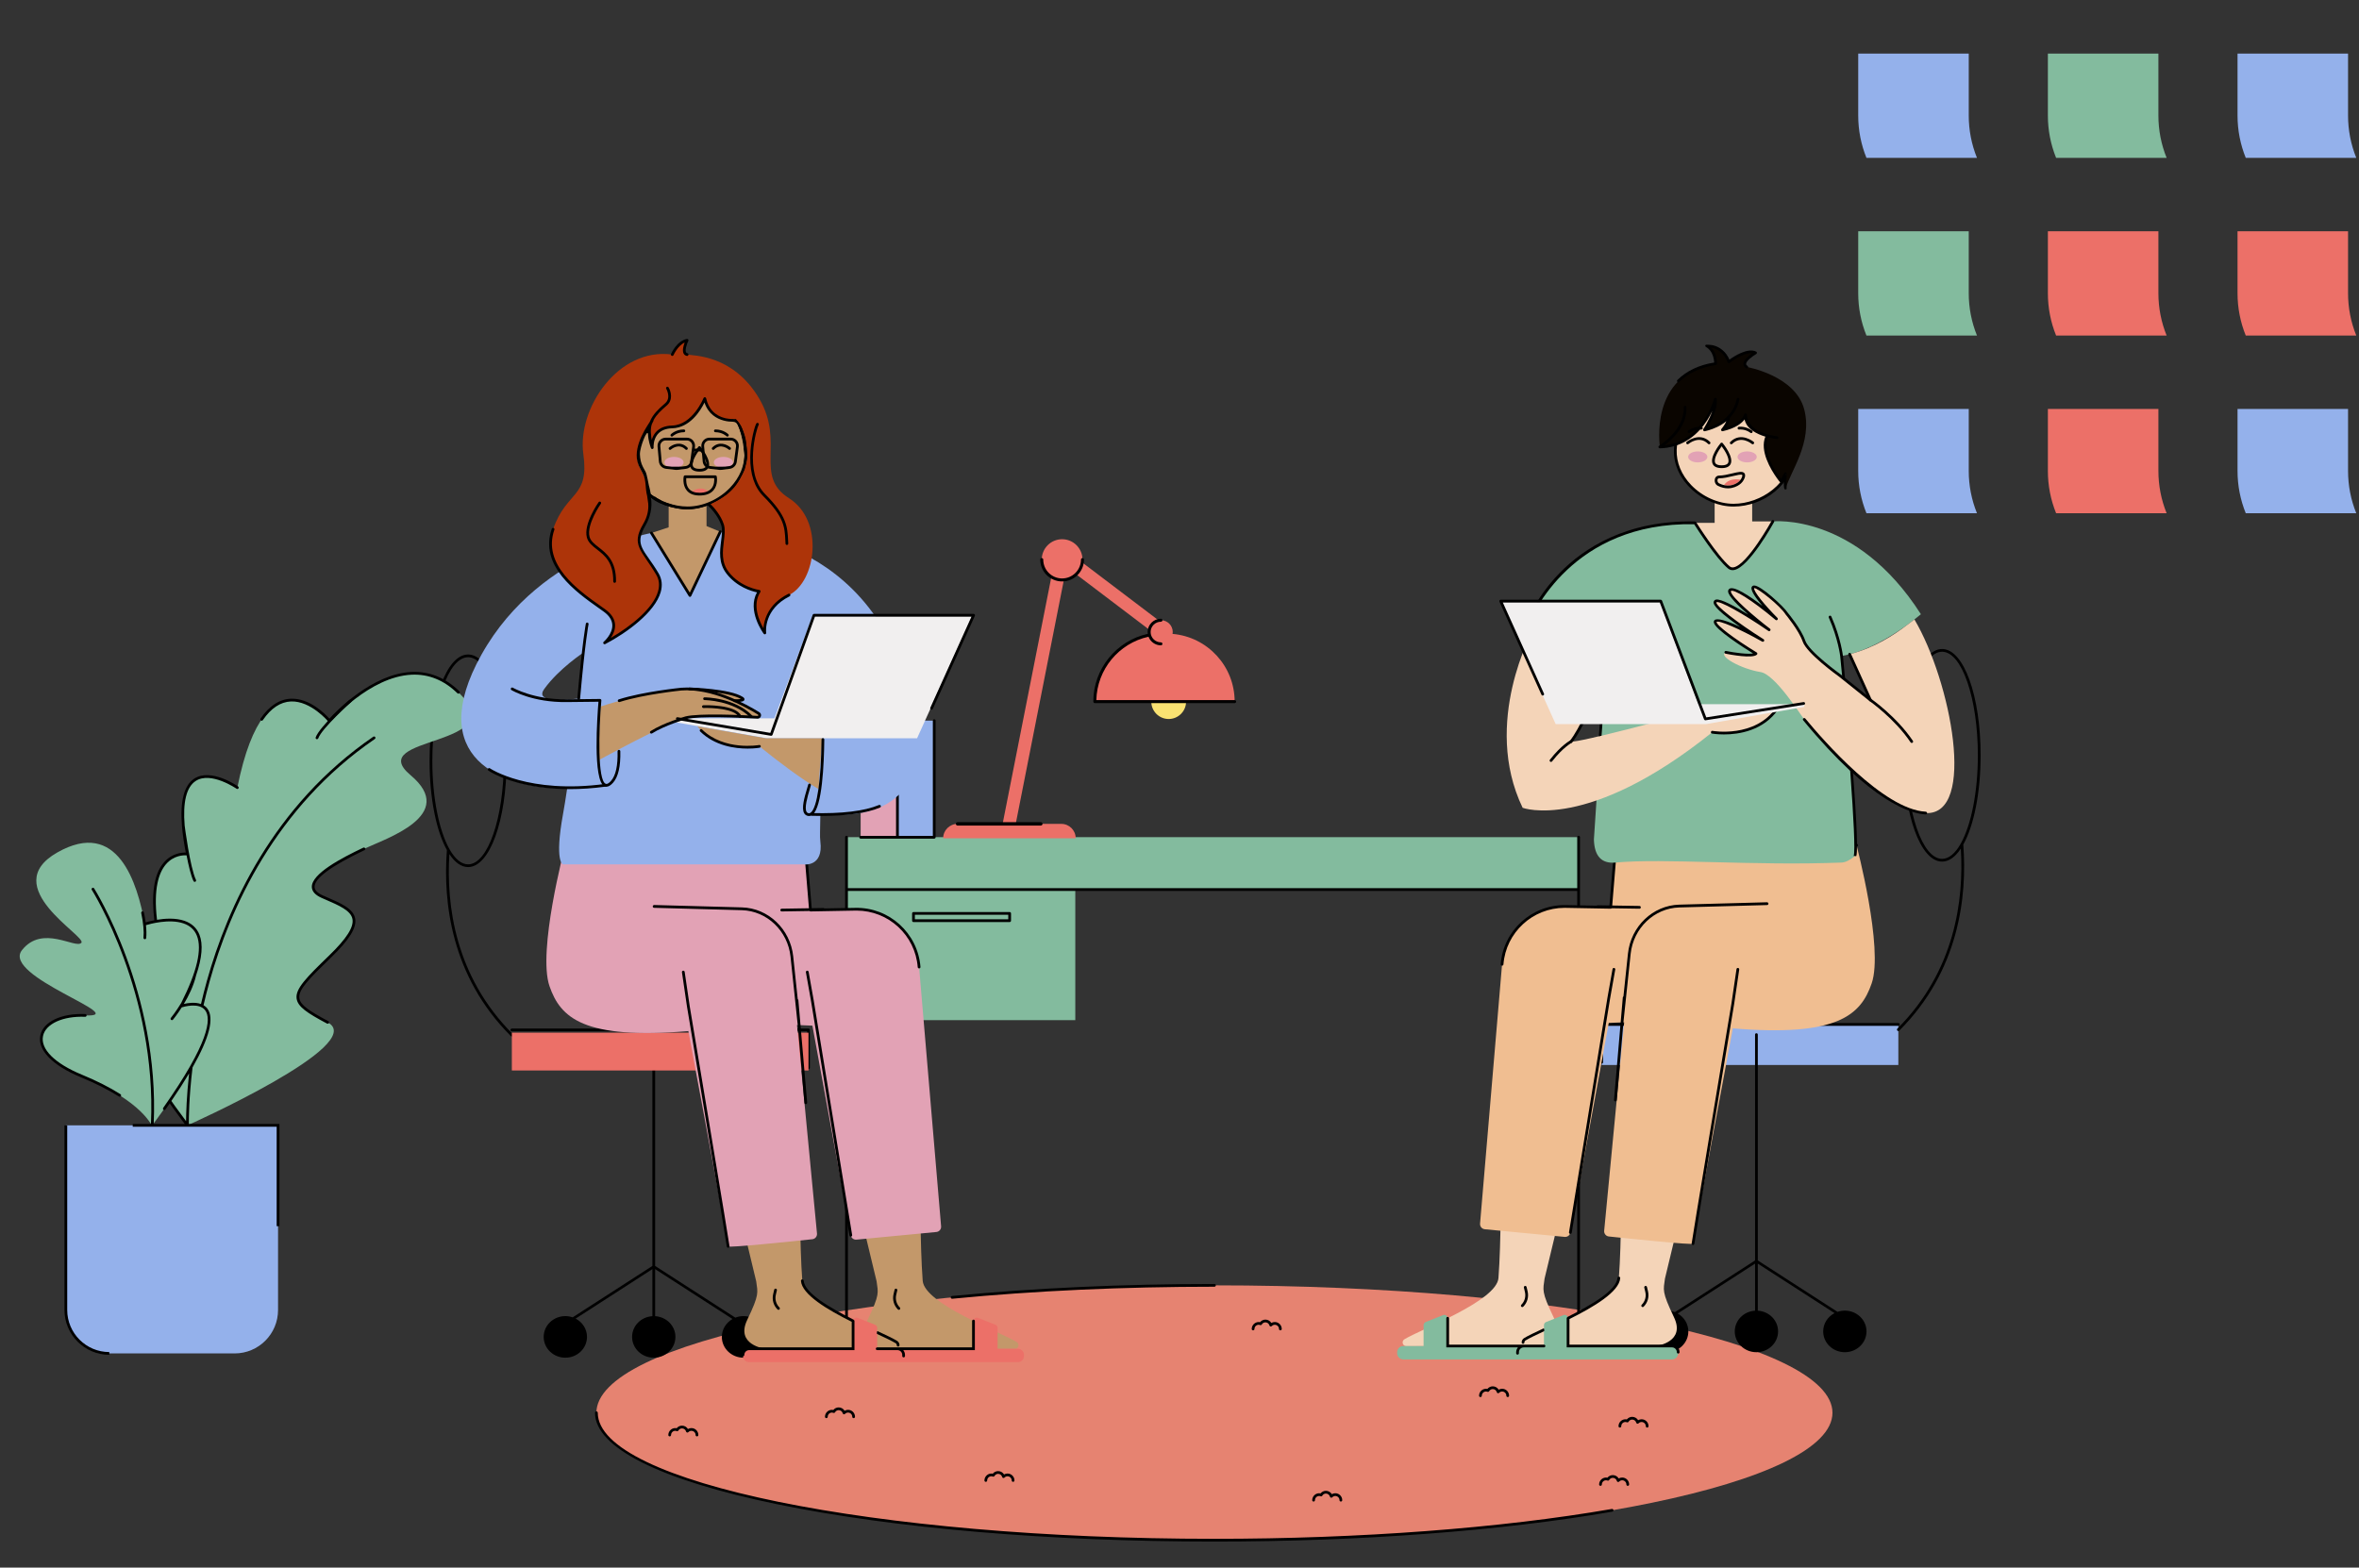 <?xml version="1.0" encoding="utf-8"?>
<svg viewBox="128.925 228.5 859.5 571.25" overflow="visible" width="859.5px" height="571.25px" xmlns="http://www.w3.org/2000/svg">
  <rect x="128.925" y="228.5" width="859.5" height="571.25" fill="#333333" stroke="none"/>
  <defs>
    <polygon id="mastersceneshome-office-path-1" points="0.606 126.577 176.367 126.577 176.367 0.367 0.606 0.367"/>
  </defs>
  <g id="Master/Scenes/Home Office" stroke="none" stroke-width="1" fill="none" fill-rule="evenodd">
    <g id="Floor/Carpet" transform="translate(304.722, 664.398) scale(1 1)">
      <g id="Floor/Carpet/Pink" stroke="none" stroke-width="1" fill="none" fill-rule="evenodd">
        <g id="Simple-Carpet" transform="translate(41, 32)">
          <path d="M450.862,46.93 C450.862,72.573 350.045,93.361 225.681,93.361 C101.318,93.361 0.501,72.573 0.501,46.93 C0.501,21.286 101.318,0.499 225.681,0.499 C350.045,0.499 450.862,21.286 450.862,46.93" id="Carpet" fill="#E68371"/>
          <path d="M27.204,55.534 C27.48,55.534 27.704,55.31 27.704,55.034 C27.704,54.017 28.708,53.213 29.77,53.61 C30.001,53.694 30.257,53.604 30.38,53.392 C30.658,52.91 31.151,52.622 31.697,52.622 C32.387,52.622 32.992,53.092 33.168,53.764 C33.214,53.94 33.351,54.077 33.527,54.122 C33.701,54.168 33.889,54.113 34.014,53.982 C34.306,53.676 34.697,53.507 35.116,53.507 C35.958,53.507 36.644,54.192 36.644,55.034 C36.644,55.31 36.868,55.534 37.144,55.534 C37.42,55.534 37.644,55.31 37.644,55.034 C37.644,53.64 36.51,52.507 35.116,52.507 C34.665,52.507 34.234,52.624 33.854,52.845 C33.406,52.1 32.595,51.622 31.697,51.622 C30.936,51.622 30.217,51.974 29.741,52.561 C28.168,52.228 26.704,53.471 26.704,55.034 C26.704,55.31 26.928,55.534 27.204,55.534 M370.476,81.984 C330.035,88.998 278.613,92.861 225.681,92.861 C101.792,92.861 1,72.257 1,46.93 C1,46.654 0.777,46.43 0.5,46.43 C0.224,46.43 0,46.654 0,46.93 C0,59.596 23.565,71.429 66.353,80.252 C108.917,89.028 165.5,93.861 225.681,93.861 C278.668,93.861 330.151,89.993 370.647,82.969 C370.919,82.922 371.101,82.663 371.054,82.391 C371.007,82.118 370.748,81.928 370.476,81.984 M84.281,48.887 C84.557,48.887 84.781,48.663 84.781,48.387 C84.781,47.368 85.792,46.565 86.846,46.962 C87.074,47.049 87.334,46.957 87.457,46.745 C87.735,46.263 88.227,45.974 88.774,45.974 C89.464,45.974 90.069,46.444 90.245,47.116 C90.291,47.291 90.428,47.428 90.603,47.473 C90.78,47.517 90.965,47.465 91.09,47.335 C91.383,47.027 91.775,46.858 92.193,46.858 C93.035,46.858 93.721,47.544 93.721,48.387 C93.721,48.663 93.944,48.887 94.221,48.887 C94.497,48.887 94.721,48.663 94.721,48.387 C94.721,46.992 93.587,45.858 92.193,45.858 C91.742,45.858 91.311,45.975 90.932,46.197 C90.483,45.453 89.672,44.974 88.774,44.974 C88.013,44.974 87.294,45.326 86.819,45.914 C85.248,45.571 83.781,46.822 83.781,48.387 C83.781,48.663 84.004,48.887 84.281,48.887 M374.247,70.53 C373.797,70.53 373.366,70.647 372.986,70.869 C372.538,70.125 371.727,69.645 370.829,69.645 C370.068,69.645 369.35,69.998 368.873,70.586 C367.301,70.244 365.835,71.494 365.835,73.058 C365.835,73.335 366.059,73.558 366.335,73.558 C366.612,73.558 366.835,73.335 366.835,73.058 C366.835,72.04 367.846,71.236 368.901,71.634 C369.127,71.721 369.389,71.63 369.512,71.417 C369.79,70.933 370.282,70.645 370.829,70.645 C371.518,70.645 372.123,71.115 372.299,71.788 C372.346,71.963 372.482,72.099 372.658,72.145 C372.834,72.191 373.019,72.137 373.145,72.007 C373.438,71.699 373.829,71.53 374.247,71.53 C375.09,71.53 375.775,72.216 375.775,73.058 C375.775,73.335 375.999,73.558 376.275,73.558 C376.552,73.558 376.775,73.335 376.775,73.058 C376.775,71.664 375.641,70.53 374.247,70.53 M381.316,49.296 C380.866,49.296 380.434,49.413 380.055,49.634 C379.607,48.889 378.796,48.411 377.898,48.411 C377.137,48.411 376.418,48.763 375.942,49.35 C374.366,49.02 372.905,50.262 372.905,51.823 C372.905,52.099 373.128,52.323 373.405,52.323 C373.681,52.323 373.905,52.099 373.905,51.823 C373.905,50.806 374.908,50 375.971,50.399 C376.2,50.485 376.458,50.393 376.58,50.181 C376.859,49.699 377.351,49.411 377.898,49.411 C378.587,49.411 379.192,49.881 379.369,50.554 C379.415,50.729 379.552,50.866 379.728,50.911 C379.903,50.957 380.09,50.902 380.215,50.771 C380.507,50.465 380.898,50.296 381.316,50.296 C382.159,50.296 382.845,50.981 382.845,51.823 C382.845,52.099 383.068,52.323 383.345,52.323 C383.621,52.323 383.845,52.099 383.845,51.823 C383.845,50.43 382.71,49.296 381.316,49.296 M322.598,41.208 C322.874,41.208 323.098,40.984 323.098,40.708 C323.098,39.691 324.101,38.886 325.164,39.284 C325.394,39.368 325.651,39.277 325.774,39.066 C326.052,38.584 326.545,38.296 327.091,38.296 C327.781,38.296 328.386,38.765 328.562,39.438 C328.608,39.614 328.746,39.751 328.921,39.796 C329.096,39.842 329.283,39.787 329.408,39.656 C329.7,39.349 330.091,39.18 330.51,39.18 C331.352,39.18 332.038,39.866 332.038,40.708 C332.038,40.984 332.262,41.208 332.538,41.208 C332.814,41.208 333.038,40.984 333.038,40.708 C333.038,39.314 331.904,38.18 330.51,38.18 C330.059,38.18 329.628,38.298 329.248,38.518 C328.8,37.774 327.989,37.296 327.091,37.296 C326.33,37.296 325.611,37.648 325.135,38.235 C323.559,37.903 322.099,39.145 322.098,40.708 C322.098,40.984 322.322,41.208 322.598,41.208 M261.808,79.283 C262.084,79.283 262.308,79.059 262.308,78.783 C262.308,77.766 263.312,76.961 264.374,77.359 C264.603,77.443 264.861,77.353 264.983,77.141 C265.262,76.659 265.754,76.371 266.301,76.371 C266.99,76.371 267.595,76.841 267.772,77.513 C267.818,77.687 267.955,77.824 268.13,77.87 C268.306,77.915 268.492,77.862 268.617,77.731 C268.91,77.425 269.301,77.256 269.719,77.256 C270.562,77.256 271.247,77.941 271.247,78.783 C271.247,79.059 271.471,79.283 271.747,79.283 C272.024,79.283 272.247,79.059 272.247,78.783 C272.247,77.389 271.113,76.256 269.719,76.256 C269.268,76.256 268.837,76.373 268.458,76.594 C268.01,75.849 267.199,75.371 266.301,75.371 C265.54,75.371 264.821,75.723 264.345,76.31 C262.77,75.98 261.308,77.221 261.308,78.783 C261.308,79.059 261.531,79.283 261.808,79.283 M149.03,69.412 C148.582,68.668 147.771,68.189 146.873,68.189 C146.112,68.189 145.393,68.542 144.917,69.129 C143.341,68.798 141.88,70.039 141.88,71.601 C141.88,71.878 142.103,72.101 142.38,72.101 C142.656,72.101 142.88,71.878 142.88,71.601 C142.879,70.585 143.883,69.779 144.946,70.178 C145.176,70.262 145.433,70.171 145.556,69.96 C145.834,69.477 146.327,69.189 146.873,69.189 C147.562,69.189 148.167,69.659 148.344,70.332 C148.39,70.508 148.527,70.644 148.703,70.689 C148.878,70.735 149.065,70.68 149.19,70.55 C149.482,70.243 149.873,70.074 150.291,70.074 C151.134,70.074 151.82,70.76 151.82,71.601 C151.82,71.878 152.043,72.101 152.32,72.101 C152.596,72.101 152.82,71.878 152.82,71.601 C152.82,70.208 151.685,69.074 150.291,69.074 C149.841,69.074 149.41,69.191 149.03,69.412 M130.1,5.378 C130.116,5.378 130.132,5.377 130.149,5.376 C160.142,2.471 192.284,1 225.681,1 C225.957,1 226.181,0.776 226.181,0.5 C226.181,0.223 225.957,-1.13686838e-13 225.681,-1.13686838e-13 C192.252,-1.13686838e-13 160.078,1.473 130.052,4.38 C129.777,4.407 129.576,4.651 129.603,4.926 C129.628,5.184 129.846,5.378 130.1,5.378 M239.764,16.89 C240.04,16.89 240.264,16.667 240.264,16.39 C240.264,15.374 241.268,14.569 242.331,14.967 C242.561,15.051 242.818,14.961 242.94,14.749 C243.218,14.266 243.711,13.978 244.257,13.978 C244.947,13.978 245.552,14.448 245.728,15.12 C245.774,15.295 245.911,15.431 246.087,15.477 C246.262,15.521 246.448,15.469 246.574,15.339 C246.866,15.032 247.258,14.863 247.676,14.863 C248.518,14.863 249.204,15.549 249.204,16.39 C249.204,16.667 249.428,16.89 249.704,16.89 C249.98,16.89 250.204,16.667 250.204,16.39 C250.204,14.997 249.07,13.863 247.676,13.863 C247.225,13.863 246.794,13.98 246.415,14.201 C245.967,13.457 245.156,12.978 244.257,12.978 C243.496,12.978 242.777,13.331 242.301,13.918 C240.73,13.587 239.264,14.828 239.264,16.39 C239.264,16.667 239.488,16.89 239.764,16.89" id="Fill-15" fill="#000"/>
        </g>
      </g>
    </g>
    <g id="Desk" transform="translate(436, 478.77)">
      <polygon fill="#83BB9E" points="268.09 54.797 1.352 54.797 1.352 121.482 84.708 121.482 84.708 73.643 268.09 73.643"/>
      <path d="M268.09,54.297 C267.814,54.297 267.59,54.521 267.59,54.797 L267.59,73.384 L1.852,73.384 L1.852,54.797 C1.852,54.521 1.629,54.297 1.352,54.297 C1.076,54.297 0.852,54.521 0.852,54.797 L0.852,243.011 C0.852,243.287 1.076,243.511 1.352,243.511 C1.629,243.511 1.852,243.287 1.852,243.011 L1.852,74.384 L267.59,74.384 L267.59,243.011 C267.59,243.287 267.814,243.511 268.09,243.511 C268.366,243.511 268.59,243.287 268.59,243.011 L268.59,54.797 C268.59,54.521 268.366,54.297 268.09,54.297 L268.09,54.297 Z M26.255,84.739 L60.288,84.739 L60.288,83.082 L26.255,83.082 L26.255,84.739 Z M60.788,82.082 L25.755,82.082 C25.479,82.082 25.255,82.306 25.255,82.582 L25.255,85.239 C25.255,85.516 25.479,85.739 25.755,85.739 L60.788,85.739 C61.065,85.739 61.288,85.516 61.288,85.239 L61.288,82.582 C61.288,82.306 61.065,82.082 60.788,82.082 L60.788,82.082 Z" id="Fill-44" fill="#000"/>
      <polygon id="Fill-45" fill="#E2A2B5" points="6.5 54.839 19.905 54.839 19.905 0.23 6.5 0.23"/>
      <polygon id="Fill-46" fill="#94B1EB" points="19.905 54.839 33.31 54.839 33.31 12.338 19.905 12.338"/>
      <path d="M33.31,11.838 C33.033,11.838 32.81,12.062 32.81,12.338 L32.81,54.339 L20.405,54.339 L20.405,20.79 C20.405,20.514 20.181,20.29 19.905,20.29 C19.628,20.29 19.405,20.514 19.405,20.79 L19.405,54.339 L6.5,54.339 C6.224,54.339 6,54.563 6,54.839 C6,55.116 6.224,55.339 6.5,55.339 L33.31,55.339 C33.586,55.339 33.81,55.116 33.81,54.839 L33.81,12.338 C33.81,12.062 33.586,11.838 33.31,11.838" id="Path" fill="#000"/>
    </g>
    <g id="Chair" transform="translate(712, 465)">
      <polygon fill="#94B1EB" points="0.499 151.593 108.582 151.593 108.582 136.593 0.499 136.593"/>
      <path d="M131.249,71.057 C129.285,74.494 126.985,76.475 124.529,76.475 C117.344,76.475 111.499,59.546 111.499,38.737 C111.499,17.929 117.344,1 124.529,1 C131.713,1 137.559,17.929 137.559,38.737 C137.559,52.194 135.113,64.02 131.442,70.703 C131.331,70.788 131.259,70.913 131.249,71.057 Z M124.529,0 C116.662,0 110.499,17.015 110.499,38.737 C110.499,60.46 116.662,77.475 124.529,77.475 C127.021,77.475 129.341,75.764 131.349,72.739 C132.51,91.369 129.258,117.324 108.229,138.353 C108.034,138.549 108.034,138.865 108.229,139.06 C108.327,139.158 108.455,139.207 108.583,139.207 C108.711,139.207 108.838,139.158 108.936,139.06 C130.769,117.227 133.677,90.177 132.249,71.257 C136.075,64.408 138.559,52.524 138.559,38.737 C138.559,17.015 132.396,0 124.529,0 Z M109.083,136.821 C109.083,136.545 108.859,136.321 108.583,136.321 L0.5,136.321 C0.223,136.321 -1.27897692e-12,136.545 -1.27897692e-12,136.821 L-1.27897692e-12,150.593 C-1.27897692e-12,150.869 0.223,151.093 0.5,151.093 C0.776,151.093 1,150.869 1,150.593 L1,137.321 L108.583,137.321 C108.859,137.321 109.083,137.098 109.083,136.821 M86.426,241.555 L57.378,222.819 L57.378,140.499 C57.378,140.233 57.154,140.019 56.878,140.019 C56.601,140.019 56.378,140.233 56.378,140.499 L56.378,222.819 L27.159,241.665 C26.239,241.305 25.235,241.103 24.18,241.103 C19.821,241.103 16.288,244.496 16.288,248.68 C16.288,252.865 19.821,256.257 24.18,256.257 C28.539,256.257 32.073,252.865 32.073,248.68 C32.073,245.901 30.509,243.478 28.186,242.16 L56.378,223.976 L56.378,241.127 C52.253,241.377 48.985,244.658 48.985,248.68 C48.985,252.865 52.519,256.257 56.878,256.257 C61.237,256.257 64.77,252.865 64.77,248.68 C64.77,244.657 61.503,241.376 57.378,241.127 L57.378,223.976 L85.341,242.012 C82.876,243.295 81.2,245.798 81.2,248.68 C81.2,252.865 84.734,256.257 89.092,256.257 C93.452,256.257 96.985,252.865 96.985,248.68 C96.985,244.496 93.452,241.103 89.092,241.103 C88.156,241.103 87.26,241.267 86.426,241.555 Z" id="Fill-161" fill="#000"/>
    </g>
    <g id="Chair" transform="translate(354.5, 595.5) scale(-1, 1) translate(-354.5, -595.5) translate(285, 467)">
      <path d="M131.249,71.057 C129.285,74.494 126.985,76.475 124.529,76.475 C117.344,76.475 111.499,59.546 111.499,38.737 C111.499,17.929 117.344,1 124.529,1 C131.713,1 137.559,17.929 137.559,38.737 C137.559,52.194 135.113,64.02 131.442,70.703 C131.331,70.788 131.259,70.913 131.249,71.057 Z M124.529,0 C116.662,0 110.499,17.015 110.499,38.737 C110.499,60.46 116.662,77.475 124.529,77.475 C127.021,77.475 129.341,75.764 131.349,72.739 C132.51,91.369 129.258,117.324 108.229,138.353 C108.034,138.549 108.034,138.865 108.229,139.06 C108.327,139.158 108.455,139.207 108.583,139.207 C108.711,139.207 108.838,139.158 108.936,139.06 C130.769,117.227 133.677,90.177 132.249,71.257 C136.075,64.408 138.559,52.524 138.559,38.737 C138.559,17.015 132.396,0 124.529,0 Z M109.083,136.821 C109.083,136.545 108.859,136.321 108.583,136.321 L0.5,136.321 C0.223,136.321 -1.27897692e-12,136.545 -1.27897692e-12,136.821 L-1.27897692e-12,150.593 C-1.27897692e-12,150.869 0.223,151.093 0.5,151.093 C0.776,151.093 1,150.869 1,150.593 L1,137.321 L108.583,137.321 C108.859,137.321 109.083,137.098 109.083,136.821 M86.426,241.555 L57.378,222.819 L57.378,140.499 C57.378,140.233 57.154,140.019 56.878,140.019 C56.601,140.019 56.378,140.233 56.378,140.499 L56.378,222.819 L27.159,241.665 C26.239,241.305 25.235,241.103 24.18,241.103 C19.821,241.103 16.288,244.496 16.288,248.68 C16.288,252.865 19.821,256.257 24.18,256.257 C28.539,256.257 32.073,252.865 32.073,248.68 C32.073,245.901 30.509,243.478 28.186,242.16 L56.378,223.976 L56.378,241.127 C52.253,241.377 48.985,244.658 48.985,248.68 C48.985,252.865 52.519,256.257 56.878,256.257 C61.237,256.257 64.77,252.865 64.77,248.68 C64.77,244.657 61.503,241.376 57.378,241.127 L57.378,223.976 L85.341,242.012 C82.876,243.295 81.2,245.798 81.2,248.68 C81.2,252.865 84.734,256.257 89.092,256.257 C93.452,256.257 96.985,252.865 96.985,248.68 C96.985,244.496 93.452,241.103 89.092,241.103 C88.156,241.103 87.26,241.267 86.426,241.555 Z" id="Fill-161" fill="#000"/>
      <polygon fill="#EC7068" points="0.499 151.593 108.582 151.593 108.582 137.822 0.499 137.822"/>
    </g>
    <g id="Table top" transform="translate(421, 378) scale(1 1)">
      <g id="Table top/Lamp" stroke="none" stroke-width="1" fill="none" fill-rule="evenodd">
        <g id="Desktop-Lamp" transform="translate(51, 47)">
          <g id="Desk-Top">
            <path d="M89.072,59.174 C89.072,62.675 86.234,65.513 82.733,65.513 C79.232,65.513 76.394,62.675 76.394,59.174 C76.394,55.673 79.232,52.835 82.733,52.835 C86.234,52.835 89.072,55.673 89.072,59.174" id="Fill-154" fill="#F9E272"/>
            <path d="M55.824,59.174 L106.771,59.174 C106.771,46.217 96.821,35.59 84.145,34.502 C84.181,34.278 84.214,34.053 84.214,33.819 C84.214,31.442 82.287,29.515 79.91,29.515 C79.631,29.515 79.359,29.546 79.095,29.597 L51.24,8.475 C51.289,8.129 51.323,7.778 51.323,7.419 C51.323,3.321 48.002,0 43.905,0 C39.808,0 36.487,3.321 36.487,7.419 C36.487,10.078 37.891,12.404 39.994,13.714 L22.226,103.729 L5.815,103.729 C2.915,103.729 0.564,106.079 0.564,108.98 L48.856,108.98 C48.856,106.079 46.505,103.729 43.605,103.729 L27,103.729 L44.554,14.804 C46.284,14.653 47.841,13.91 49.026,12.778 L75.689,32.996 C75.637,33.263 75.606,33.537 75.606,33.819 C75.606,34.193 75.668,34.548 75.758,34.893 C64.395,37.144 55.824,47.151 55.824,59.174" id="Lamp" fill="#EC7068"/>
            <path d="M36.147,103.111 L5.815,103.111 C5.474,103.111 5.197,103.386 5.197,103.728 C5.197,104.07 5.474,104.347 5.815,104.347 L36.147,104.347 C36.488,104.347 36.765,104.07 36.765,103.728 C36.765,103.386 36.488,103.111 36.147,103.111 M106.771,58.629 L56.376,58.629 C56.626,47.496 64.52,37.916 75.388,35.532 C76.083,37.361 77.84,38.669 79.91,38.669 C80.211,38.669 80.456,38.425 80.456,38.123 C80.456,37.822 80.211,37.578 79.91,37.578 C77.837,37.578 76.151,35.891 76.151,33.819 C76.151,31.747 77.837,30.061 79.91,30.061 C80.211,30.061 80.456,29.817 80.456,29.515 C80.456,29.213 80.211,28.968 79.91,28.968 C77.235,28.968 75.06,31.145 75.06,33.819 C75.06,34.044 75.096,34.258 75.126,34.474 C63.598,37.014 55.278,47.309 55.278,59.173 C55.278,59.475 55.522,59.719 55.824,59.719 L106.771,59.719 C107.073,59.719 107.317,59.475 107.317,59.173 C107.317,58.873 107.073,58.629 106.771,58.629 M51.323,6.873 C51.021,6.873 50.777,7.117 50.777,7.42 C50.777,11.209 47.694,14.291 43.905,14.291 C40.115,14.291 37.032,11.209 37.032,7.42 C37.032,7.117 36.788,6.873 36.486,6.873 C36.185,6.873 35.94,7.117 35.94,7.42 C35.94,11.81 39.513,15.383 43.905,15.383 C48.296,15.383 51.869,11.81 51.869,7.42 C51.869,7.117 51.625,6.873 51.323,6.873" id="Fill-156" fill="#000"/>
          </g>
        </g>
      </g>
    </g>
    <g id="Wall Decor" transform="translate(781.968, 206.018) scale(1 1)">
      <g id="Wall Decor/Post its" stroke="none" stroke-width="1" fill="none" fill-rule="evenodd">
        <path d="M64.268,171.502 L64.268,194.113 C64.268,199.392 65.287,204.622 67.268,209.516 L26.999,209.516 C25.018,204.622 23.999,199.392 23.999,194.113 L23.999,171.502 L64.268,171.502 Z M202.469,171.502 L202.469,194.113 C202.469,199.392 203.488,204.622 205.469,209.516 L165.2,209.516 C163.219,204.622 162.2,199.392 162.2,194.113 L162.2,171.502 L202.469,171.502 Z M64.268,41.999 L64.268,64.61 C64.268,69.889 65.287,75.119 67.268,80.013 L26.999,80.013 C25.018,75.119 23.999,69.889 23.999,64.61 L23.999,41.999 L64.268,41.999 Z M202.469,41.999 L202.469,64.61 C202.469,69.889 203.488,75.119 205.469,80.013 L165.2,80.013 C163.219,75.119 162.2,69.889 162.2,64.61 L162.2,41.999 L202.469,41.999 Z" id="Post-its-1" fill="#94B1EB"/>
        <path d="M64.268,106.751 L64.268,129.362 C64.268,134.641 65.287,139.871 67.268,144.765 L26.999,144.765 C25.018,139.871 23.999,134.641 23.999,129.362 L23.999,106.751 L64.268,106.751 Z M133.369,41.999 L133.369,64.61 C133.369,69.889 134.388,75.119 136.369,80.013 L96.1,80.013 C94.119,75.119 93.1,69.889 93.1,64.61 L93.1,41.999 L133.369,41.999 Z" id="Post-its-2" fill="#83BB9E"/>
        <path d="M133.369,171.502 L133.369,194.113 C133.369,199.392 134.388,204.622 136.369,209.516 L96.1,209.516 C94.119,204.622 93.1,199.392 93.1,194.113 L93.1,171.502 L133.369,171.502 Z M133.369,106.751 L133.369,129.362 C133.369,134.641 134.388,139.871 136.369,144.765 L96.1,144.765 C94.119,139.871 93.1,134.641 93.1,129.362 L93.1,106.751 L133.369,106.751 Z M202.469,106.751 L202.469,129.362 C202.469,134.641 203.488,139.871 205.469,144.765 L165.2,144.765 C163.219,139.871 162.2,134.641 162.2,129.362 L162.2,106.751 L202.469,106.751 Z" id="Post-its-3" fill="#EC7068"/>
      </g>
    </g>
    <g id="Object" transform="translate(91.106, 283.345) scale(1 1)">
      <g id="Object/Wavy Plant" stroke="none" stroke-width="1" fill="none" fill-rule="evenodd">
        <g id="Wavy-Plant" transform="translate(45, 190)">
          <path d="M78.295,248.359 L32.642,248.359 C23.899,248.359 16.811,241.271 16.811,232.528 L16.811,165.246 L94.126,165.246 L94.126,232.528 C94.126,241.271 87.038,248.359 78.295,248.359" id="Pot" fill="#94B1EB"/>
          <path d="M159.843,7.434 C139.091,-12.846 112.831,17.81 112.831,17.81 C112.831,17.81 89.774,-10.358 79.295,42.165 C79.295,42.165 52.552,23.532 61.125,66.389 C61.125,66.389 46.198,64.145 49.582,90.921 C47.233,91.347 45.589,91.892 45.589,91.892 C42.874,76.922 35.748,53.249 13.692,65.805 C-8.365,78.359 24.551,96.344 22.468,98.719 C20.385,101.095 8.263,91.892 0.798,101.434 C-6.668,110.976 41.177,125.865 23.872,125.186 C6.566,124.508 -0.56,137.742 22.468,147.243 C45.495,156.744 47.9,165.791 48.303,165.246 C50.657,162.061 52.76,159.109 54.646,156.36 C55.136,157.074 55.633,157.782 56.146,158.479 L61.125,165.246 C61.125,165.246 127.3,135.748 112.208,127.716 C97.115,119.684 98.058,118.269 113.151,103.648 C128.243,89.027 121.169,86.669 110.321,81.953 C99.473,77.236 117.467,68.275 125.413,64.502 C133.36,60.729 159.843,52.24 142.392,37.619 C124.942,22.998 180.595,27.714 159.843,7.434" id="Fill-29" fill="#83BB9E"/>
          <path d="M17.311,232.528 L17.311,165.246 L16.311,165.246 L16.311,232.528 C16.311,241.533 23.637,248.859 32.642,248.859 L32.642,247.859 C24.188,247.859 17.311,240.981 17.311,232.528 M108.15,24.504 C108.204,24.522 108.259,24.531 108.313,24.531 C108.52,24.531 108.714,24.402 108.786,24.195 C110.019,20.633 120.701,11.032 120.809,10.936 C121.015,10.751 121.032,10.435 120.848,10.23 C120.663,10.024 120.346,10.007 120.142,10.191 C119.693,10.592 109.158,20.064 107.841,23.867 C107.75,24.128 107.889,24.413 108.15,24.504 M36.717,153.9 C32.769,151.396 28.039,149.001 22.658,146.781 C12.751,142.693 7.46,137.404 8.503,132.631 C9.466,128.225 15.771,125.353 23.852,125.686 C24.137,125.699 24.36,125.482 24.371,125.206 C24.381,124.93 24.166,124.697 23.891,124.686 C15.179,124.345 8.612,127.452 7.526,132.417 C6.371,137.703 11.885,143.418 22.276,147.705 C27.603,149.903 32.282,152.271 36.182,154.744 C36.265,154.797 36.357,154.822 36.449,154.822 C36.615,154.822 36.777,154.74 36.872,154.59 C37.02,154.356 36.951,154.048 36.717,153.9 M125.198,64.05 C117.105,67.893 106.355,73.556 106.435,78.36 C106.462,79.997 107.702,81.36 110.121,82.412 L111.155,82.859 C116.471,85.159 120.669,86.975 121.235,90.076 C121.769,93 119.09,97.198 112.803,103.289 C104.403,111.425 100.388,115.495 100.89,119.049 C101.309,122.018 104.647,124.258 111.972,128.157 C112.047,128.197 112.127,128.215 112.207,128.215 C112.385,128.215 112.559,128.12 112.648,127.951 C112.778,127.707 112.686,127.404 112.442,127.274 C105.57,123.617 102.236,121.432 101.88,118.908 C101.447,115.838 105.346,111.905 113.498,104.007 C120.137,97.576 122.827,93.223 122.219,89.896 C121.557,86.269 117.142,84.36 111.552,81.942 L110.519,81.494 C108.493,80.613 107.455,79.552 107.435,78.343 C107.383,75.215 113.504,70.71 125.627,64.954 C125.876,64.835 125.983,64.537 125.864,64.288 C125.746,64.038 125.449,63.933 125.198,64.05 M60.618,163.714 L56.548,158.183 C56.103,157.578 55.677,156.965 55.254,156.353 C57.728,152.736 59.889,149.381 61.721,146.301 C60.795,154.759 60.635,160.979 60.618,163.714 M129.527,23.748 C129.371,23.522 129.059,23.463 128.832,23.618 C92.278,48.675 75.68,85.854 68.192,112.632 C67.392,115.496 66.685,118.296 66.044,121.033 C63.892,120.251 61.283,120.653 59.809,121 C61.53,118.127 63.353,114.462 64.254,110.651 C64.255,110.646 64.253,110.64 64.254,110.635 C66.457,104.206 66.874,99.211 65.472,95.73 C64.492,93.299 62.644,91.606 59.979,90.699 C56.756,89.603 52.942,89.848 50.024,90.332 C48.672,78.923 50.732,73.092 53.256,70.137 C56.147,66.752 59.817,66.783 60.803,66.857 C61.508,70.562 62.381,74.277 63.316,76.23 C63.402,76.41 63.581,76.514 63.768,76.514 C63.84,76.514 63.914,76.499 63.983,76.466 C64.232,76.346 64.337,76.048 64.218,75.799 C62.055,71.279 60.133,56.249 60.114,56.097 C60.113,56.089 60.107,56.083 60.106,56.074 C59.39,47.452 60.73,41.968 64.129,39.74 C69.629,36.134 78.915,42.51 79.009,42.575 C79.234,42.732 79.546,42.677 79.705,42.45 C79.862,42.224 79.807,41.912 79.58,41.755 C79.178,41.474 69.649,34.93 63.583,38.903 C59.871,41.335 58.384,47.139 59.124,56.196 C59.124,56.206 59.121,56.214 59.122,56.223 C59.124,56.247 59.131,56.297 59.139,56.359 C59.378,59.205 59.83,62.36 60.507,65.841 C59.014,65.802 55.403,66.097 52.511,69.47 C48.606,74.023 48.027,81.884 49.058,90.506 C47.611,90.787 46.47,91.101 45.877,91.278 C45.727,90.148 45.521,88.946 45.252,87.663 C45.195,87.392 44.928,87.216 44.66,87.276 C44.39,87.333 44.217,87.597 44.273,87.868 C45.045,91.548 45.32,94.573 45.09,96.863 C45.063,97.137 45.263,97.382 45.538,97.41 C45.555,97.412 45.572,97.413 45.588,97.413 C45.842,97.413 46.06,97.22 46.085,96.963 C46.219,95.631 46.186,94.062 45.998,92.289 C47.366,91.874 54.473,89.881 59.657,91.646 C62.034,92.455 63.678,93.955 64.544,96.103 C66.52,101.008 64.596,109.264 58.845,120.635 C56.9,123.858 55.116,126.044 55.083,126.084 C54.907,126.297 54.937,126.611 55.149,126.788 C55.243,126.864 55.356,126.902 55.468,126.902 C55.612,126.902 55.755,126.84 55.853,126.72 C55.976,126.573 57.379,124.854 59.039,122.25 C59.589,122.075 65.348,120.328 67.584,123.319 C69.877,126.387 69.084,135.048 52.286,158.88 C52.126,159.105 52.181,159.418 52.406,159.576 C52.494,159.638 52.594,159.668 52.694,159.668 C52.851,159.668 53.006,159.593 53.103,159.456 C53.639,158.695 54.138,157.965 54.648,157.227 C55.007,157.745 55.366,158.263 55.743,158.775 L60.136,164.746 L48.819,164.746 C50.977,116.888 27.354,79.273 27.114,78.897 C26.966,78.664 26.657,78.595 26.424,78.744 C26.191,78.893 26.123,79.202 26.271,79.434 C26.509,79.808 49.978,117.194 47.819,164.746 L41.181,164.746 L41.181,165.746 L93.626,165.746 L93.626,201.97 L94.626,201.97 L94.626,164.746 L61.618,164.746 C61.602,162.809 61.644,155.144 62.973,144.135 C69.11,133.334 70.945,126.143 68.384,122.718 C67.984,122.184 67.503,121.773 66.973,121.462 C67.624,118.665 68.344,115.801 69.164,112.871 C76.608,86.263 93.102,49.323 129.397,24.444 C129.624,24.287 129.683,23.976 129.527,23.748" id="Fill-30" fill="#000"/>
          <path d="M112.831,18.31 L112.826,18.31 C112.678,18.308 112.538,18.241 112.444,18.127 C112.382,18.05 106.094,10.494 98.806,10.775 C95.005,10.937 91.563,13.226 88.575,17.579 C88.42,17.806 88.109,17.865 87.88,17.707 C87.652,17.551 87.595,17.24 87.751,17.012 C90.927,12.385 94.633,9.951 98.767,9.776 C105.588,9.487 111.322,15.357 112.837,17.053 C115.235,14.419 128.428,0.659 142.793,0.022 C149.249,-0.256 155.109,2.11 160.192,7.077 C160.39,7.269 160.394,7.586 160.2,7.784 C160.008,7.981 159.69,7.985 159.493,7.791 C154.617,3.026 149.013,0.743 142.84,1.021 C127.467,1.701 113.352,17.971 113.211,18.135 C113.116,18.246 112.977,18.31 112.831,18.31" id="Fill-13" fill="#000"/>
        </g>
      </g>
    </g>
    <g transform="translate(753.5, 347.5) scale(-1, 1) translate(-753.5, -347.5) translate(488, -28) scale(1 1)" id="Master/Character/Sitting on Chair">
      <defs>
        <polygon id="mastercharactersitting-on-chair-path-1" points="0 0 46.889 0 46.889 52.956 0 52.956"/>
      </defs>
      <g id="Master/Character/Sitting on Chair" stroke="none" stroke-width="1" fill="none" fill-rule="evenodd">
        <g id="Lower Body/Sitting on Chair" transform="translate(71, 393) scale(1 1)">
          <g id="Lower Body/Sitting on Chair/Green Sandals" stroke="none" stroke-width="1" fill="none" fill-rule="evenodd">
            <g id="Group" transform="translate(136, 170.5)">
              <path d="M171.386,181.053 C165.389,177.378 137.74,167.099 137.111,158.728 C136.135,145.736 136.168,124.964 136.341,110.024 C128.286,110.873 119.013,111.758 109.151,112.522 L120.313,158.928 C120.853,163.115 121.58,163.516 117.028,173.014 C116.592,173.923 116.314,174.752 116.156,175.513 C106.131,170.756 93.665,164.318 93.246,158.728 C92.27,145.736 92.303,124.964 92.476,110.024 C84.421,110.873 75.148,111.758 65.285,112.522 L76.448,158.928 C76.988,163.115 77.715,163.516 73.163,173.014 C68.849,182.011 79.402,183.435 79.402,183.435 L126.804,183.554 C126.994,183.554 127.174,183.515 127.338,183.446 L170.67,183.554 C171.417,183.556 172.024,182.95 172.024,182.203 C172.024,181.733 171.787,181.298 171.386,181.053" id="Skin" fill="#f4d4b8"/>
              <path d="M6.65,1 C6.65,1 -3.293,38.578 1.137,51.375 C5.128,62.902 13.541,70.907 51.727,67.749 C51.727,67.749 66.229,145.492 66.229,146.194 C66.229,146.795 89.994,144.317 96.898,143.585 C97.931,143.475 98.686,142.559 98.597,141.523 L91.309,65.524 L96.925,65.758 L110.912,142.144 C111.074,143.135 111.977,143.831 112.977,143.735 L142.096,140.949 C143.132,140.85 143.898,139.938 143.817,138.901 L135.797,44.4 C134.863,32.345 124.695,23.108 112.607,23.332 L96.223,23.635 L94.351,1 L6.65,1 Z" id="Pants" fill="#F0BE91"/>
              <path d="M171.779,183.503 L164.398,183.503 L164.398,175.903 C164.398,175.399 164.089,174.943 163.619,174.757 L157.301,172.25 C156.491,171.929 155.612,172.525 155.612,173.397 L155.612,183.503 L120.532,183.503 L120.532,175.903 C120.532,175.399 120.224,174.943 119.754,174.757 L113.436,172.25 C112.626,171.929 111.747,172.525 111.747,173.397 L111.747,183.503 L73.869,183.503 C72.629,183.503 71.624,184.508 71.624,185.747 L71.624,186.139 C71.624,187.378 72.629,188.383 73.869,188.383 L171.779,188.383 C173.019,188.383 174.024,187.378 174.024,186.139 L174.024,185.747 C174.024,184.508 173.019,183.503 171.779,183.503" id="Sandals" fill="#83BB9E"/>
              <path d="M155.612,172.897 C155.888,172.897 156.112,173.12 156.112,173.397 L156.112,173.397 L156.112,184.002 L130.015,184.002 C130.41,184.478 130.658,185.082 130.658,185.748 L130.658,185.748 L130.658,186.138 C130.658,186.416 130.435,186.638 130.158,186.638 C129.882,186.638 129.658,186.416 129.658,186.138 L129.658,186.138 L129.658,185.748 C129.658,184.786 128.875,184.002 127.914,184.002 L127.914,184.002 L120.532,184.002 C120.255,184.002 120.032,183.78 120.032,183.502 C120.032,183.226 120.255,183.002 120.532,183.002 L120.532,183.002 L127.914,183.002 C127.937,183.002 127.959,183.01 127.983,183.01 C127.985,183.007 127.988,183.005 127.991,183.002 L127.991,183.002 L155.112,183.002 L155.112,173.397 C155.112,173.12 155.335,172.897 155.612,172.897 Z M93.208,158.228 C93.483,158.208 93.724,158.416 93.744,158.69 C94.083,163.204 103.29,168.59 111.953,172.911 C111.951,172.921 111.952,172.931 111.95,172.941 C112.124,173.019 112.247,173.192 112.247,173.397 L112.247,173.397 L112.247,184.002 L73.869,184.002 C72.907,184.002 72.124,184.786 72.124,185.748 C72.124,186.024 71.9,186.248 71.624,186.248 C71.348,186.248 71.124,186.024 71.124,185.748 C71.124,184.234 72.355,183.002 73.869,183.002 L73.869,183.002 L111.247,183.002 L111.247,173.679 C102.265,169.19 93.121,163.744 92.747,158.764 C92.727,158.489 92.933,158.25 93.208,158.228 Z M120.679,177.084 C123.854,178.571 126.369,179.76 127.782,180.626 C128.331,180.962 128.658,181.55 128.658,182.203 C128.658,182.48 128.435,182.703 128.158,182.703 C127.882,182.703 127.658,182.48 127.658,182.203 C127.658,181.903 127.509,181.631 127.26,181.48 C125.924,180.661 123.399,179.464 120.44,178.079 C120.441,178.034 120.433,177.988 120.433,177.941 C120.442,177.726 120.442,177.512 120.428,177.298 C120.51,177.226 120.605,177.166 120.679,177.084 Z M83.514,161.6 L83.605,161.613 C83.874,161.675 84.04,161.945 83.978,162.214 L83.978,162.214 L83.597,163.841 C83.206,165.518 83.698,167.244 84.915,168.459 C85.11,168.655 85.11,168.971 84.915,169.167 C84.817,169.264 84.689,169.314 84.561,169.314 C84.433,169.314 84.305,169.264 84.207,169.167 C82.745,167.706 82.153,165.63 82.623,163.614 L82.623,163.614 L83.003,161.986 C83.067,161.716 83.329,161.552 83.605,161.613 Z M127.379,161.6 L127.47,161.613 C127.738,161.675 127.905,161.945 127.843,162.214 L127.843,162.214 L127.462,163.841 C127.07,165.518 127.562,167.244 128.779,168.459 C128.975,168.655 128.975,168.971 128.779,169.167 C128.682,169.264 128.554,169.314 128.426,169.314 C128.298,169.314 128.17,169.264 128.072,169.167 C126.609,167.706 126.018,165.63 126.487,163.614 L126.487,163.614 L126.868,161.986 C126.932,161.716 127.193,161.552 127.47,161.613 Z M50.382,46.154 L52.221,58.675 C54.643,73.158 66.729,145.486 66.729,146.194 C66.729,146.47 66.505,146.694 66.229,146.694 C65.953,146.694 65.729,146.47 65.729,146.194 C65.626,145.063 56.203,88.55 51.234,58.831 L51.232,58.822 L51.232,58.822 L49.393,46.3 C49.353,46.026 49.542,45.773 49.815,45.733 C50.094,45.69 50.342,45.882 50.382,46.154 Z M95.546,46.14 L97.418,56.671 C97.418,56.675 97.418,56.676 97.418,56.678 L111.405,142.062 C111.45,142.334 111.265,142.593 110.993,142.637 C110.965,142.642 110.938,142.643 110.911,142.643 C110.67,142.643 110.458,142.47 110.418,142.225 L96.431,56.84 L94.561,46.315 C94.513,46.043 94.694,45.783 94.966,45.735 C95.24,45.686 95.497,45.869 95.546,46.14 Z M39.255,21.795 L71.245,22.664 C80.852,22.924 88.884,30.591 89.929,40.498 L91.576,56.1 C91.702,56.181 91.793,56.321 91.806,56.482 L92.641,66.217 L92.748,67.232 C92.754,67.283 92.751,67.333 92.743,67.381 L95.008,93.816 C95.031,94.091 94.827,94.334 94.552,94.357 C94.538,94.358 94.523,94.359 94.509,94.359 C94.252,94.359 94.033,94.163 94.011,93.902 L91.565,65.375 L88.954,40.609 C87.962,31.205 80.338,23.928 71.219,23.681 L39.229,22.812 C38.958,22.804 38.745,22.571 38.751,22.29 C38.758,22.009 39.031,21.803 39.255,21.795 Z M94.351,0.5 C94.61,0.5 94.827,0.698 94.849,0.957 L96.667,22.963 L100.958,22.896 C101.077,22.891 101.205,22.947 101.303,23.039 L112.597,22.832 C124.927,22.599 135.342,32.06 136.296,44.361 C136.318,44.637 136.111,44.877 135.836,44.899 C135.823,44.9 135.81,44.9 135.797,44.9 C135.538,44.9 135.319,44.701 135.299,44.439 C134.397,32.805 124.657,23.828 113.035,23.828 C112.895,23.828 112.756,23.829 112.616,23.832 L96.233,24.135 C96.101,24.143 95.963,24.08 95.865,23.977 L85.752,24.138 L85.744,24.138 C85.472,24.138 85.248,23.919 85.244,23.646 C85.24,23.37 85.46,23.142 85.736,23.138 L95.666,22.979 L93.893,1.5 L6.65,1.5 C6.374,1.5 6.15,1.276 6.15,1 C6.15,0.724 6.374,0.5 6.65,0.5 L94.351,0.5 Z" id="Combined-Shape" fill="#000"/>
            </g>
          </g>
        </g>
        <g id="Upper Body" transform="translate(8, 265) scale(1 1)">
          <g id="Upper Body/Video Call" stroke="none" stroke-width="1" fill="none" fill-rule="evenodd">
            <path d="M252.135,198.288 C247.49,202.16 236.136,181.516 236.136,181.516 C236.136,181.516 205.944,178.161 182.203,215.32 C182.203,215.32 196.912,228.221 211.105,230.546 C211.105,230.546 204.654,298.772 206.202,303.416 C208.083,304.968 209.717,305.771 211.105,305.826 C243.02,307.08 276.004,304.185 293.471,305.826 C298.548,306.303 301.17,303.495 301.336,297.403 L296.777,228.481 C296.777,228.481 311.164,226.931 326.13,219.965 C326.13,219.965 312.776,181 264.521,182.031 C264.521,182.031 256.779,194.418 252.135,198.288 Z" id="T-Shirt" fill="#83BB9E"/>
            <path d="M206.202,303.416 C205.993,303.416 205.798,303.625 205.728,303.416 C204.163,298.724 210.344,233.081 210.607,230.495 C210.616,230.424 211.383,223.924 214.839,216.149 C214.952,215.897 215.248,215.783 215.499,215.895 C215.751,216.007 215.865,216.303 215.753,216.555 C212.363,224.182 211.609,230.539 211.601,230.602 C209.375,252.426 205.478,299.823 206.676,303.416 C206.764,303.678 206.622,303.329 206.36,303.416 C206.307,303.434 206.254,303.416 206.202,303.416" id="Fill-6" fill="#000"/>
            <path d="M231.085,215.124 C232.535,212.748 242.683,203.607 243.407,205.661 C244.131,207.714 234.83,217.016 234.83,217.016 C234.83,217.016 249.568,204.574 251.743,206.506 C253.917,208.439 237.488,221.003 237.488,221.003 L237.514,220.985 C238.282,220.458 255.76,208.489 257.142,210.734 C258.555,213.03 239.783,224.869 239.783,224.869 C239.783,224.869 255.608,215.929 257.059,217.862 C258.508,219.795 242.282,229.689 242.282,229.689 C243.732,231.138 253.273,229.217 253.273,229.217 C256.333,230.506 247.692,235.28 240.605,236.407 C235.289,237.253 225.986,252.1 224.693,253.668 C217.597,262.271 195.884,287.032 180.46,287.788 C161.783,288.703 171.247,239.718 184.553,217.24 L184.553,217.24 L187.374,219.358 C192.015,222.885 199.05,227.557 208.16,229.916 L208.16,229.916 L208.161,229.917 L200.602,246.58 L211.877,237.553 C211.877,237.553 223.353,229.338 224.803,225.11 C226.253,220.882 231.085,215.124 231.085,215.124 Z M323.541,221.119 C323.541,221.119 342.284,254.705 327.303,285.873 C327.303,285.873 303.625,294.813 258.204,258.33 C258.204,258.33 242.499,261.229 234.525,249.632 L269.075,252.048 C269.075,252.048 307.009,262.249 309.666,261.739 C309.666,261.739 302.01,252.752 296.777,228.481 C296.777,228.481 314.464,225.466 323.541,221.119 Z M257.346,173 L257.346,182.032 L264.521,182.032 C264.521,182.032 256.779,194.418 252.134,198.289 C247.49,202.16 236.135,181.516 236.135,181.516 L236.135,181.516 L243.669,181.516 L243.669,173 L257.346,173 Z" id="Skin" fill="#f4d4b8"/>
            <path d="M298.553,259.579 L296.278,228.461 C296.288,228.214 296.477,228.01 296.724,227.984 C296.866,227.969 310.934,226.392 325.499,219.707 C323.858,215.516 309.198,181.718 264.801,182.526 C263.687,184.29 256.813,195.041 252.455,198.673 C251.829,199.194 251.078,199.377 250.224,199.216 C244.792,198.19 236.066,182.428 235.698,181.757 C235.564,181.515 235.653,181.211 235.895,181.078 C236.136,180.945 236.441,181.033 236.574,181.275 C236.662,181.435 245.438,197.295 250.409,198.233 C250.961,198.336 251.423,198.23 251.814,197.904 C256.344,194.13 264.02,181.89 264.097,181.767 C264.187,181.624 264.342,181.536 264.51,181.532 C289.606,181 305.161,191.421 313.779,200.262 C323.12,209.845 326.57,219.705 326.604,219.803 C326.686,220.045 326.573,220.311 326.341,220.418 C312.905,226.673 299.774,228.601 297.26,228.925 L299.515,259.64 C299.515,259.92 299.32,259.717 299.053,259.717" id="Fill-8" fill="#000"/>
            <path d="M200.603,247.079 C200.495,247.079 200.387,247.044 200.296,246.974 C200.114,246.832 200.052,246.583 200.147,246.372 L207.706,229.709 C207.82,229.458 208.115,229.346 208.368,229.46 C208.619,229.575 208.73,229.871 208.617,230.122 L201.921,244.883 L211.565,237.162 C211.7,237.065 222.949,228.976 224.331,224.947 C225.794,220.681 230.502,215.039 230.703,214.802 C231.947,212.751 240.682,204.596 243.066,204.869 C243.457,204.91 243.753,205.138 243.879,205.494 C244.308,206.712 242.243,209.577 239.946,212.258 C244.668,208.651 250.516,204.744 252.076,206.132 C252.252,206.288 252.458,206.572 252.441,207.036 C252.379,208.697 248.751,212.262 245.105,215.437 C249.786,212.55 255.104,209.623 256.843,209.991 C257.251,210.077 257.463,210.3 257.568,210.471 C258.126,211.377 257.578,213.106 249.285,219.068 C248.855,219.376 248.424,219.683 247.995,219.984 C255.345,216.498 257.064,217.036 257.459,217.561 C257.578,217.72 257.703,217.991 257.628,218.384 C257.146,220.887 246.913,227.414 243.34,229.625 C245.211,229.991 249.902,229.385 253.175,228.726 C253.443,228.67 253.709,228.847 253.764,229.118 C253.818,229.389 253.643,229.652 253.372,229.707 C251.735,230.037 243.49,231.602 241.929,230.042 C241.821,229.933 241.768,229.781 241.786,229.629 C241.804,229.477 241.892,229.341 242.022,229.262 C250.282,224.224 256.844,219.236 256.65,218.142 C255.915,217.36 248.303,220.63 240.03,225.304 C239.794,225.435 239.494,225.358 239.354,225.124 C239.215,224.891 239.288,224.59 239.517,224.445 C249.261,218.299 257.138,212.14 256.716,210.994 C255.808,210.198 247.133,214.967 237.772,221.413 C237.548,221.568 237.243,221.515 237.083,221.296 C236.924,221.076 236.969,220.769 237.185,220.605 C242.657,216.42 251.367,209.026 251.441,206.999 C251.445,206.909 251.423,206.89 251.412,206.879 C250.513,206.09 244.05,209.887 235.153,217.397 C234.948,217.57 234.644,217.551 234.462,217.354 C234.281,217.157 234.288,216.851 234.477,216.662 C238.843,212.295 243.318,206.911 242.936,205.827 C241.93,205.504 233.396,212.296 231.512,215.383 C231.421,215.501 226.679,221.182 225.277,225.271 C223.792,229.601 212.643,237.62 212.168,237.959 L200.915,246.969 C200.824,247.042 200.714,247.079 200.603,247.079" id="Fill-13" fill="#000"/>
            <path d="M180.459,288.287 C180.195,288.287 179.974,288.079 179.96,287.811 C179.947,287.536 180.16,287.301 180.435,287.287 C195.788,286.535 217.898,261.12 224.308,253.349 C224.483,253.136 224.798,253.106 225.012,253.281 C225.225,253.457 225.255,253.772 225.079,253.985 C200.162,284.193 185.593,288.036 180.484,288.287 C180.476,288.287 180.468,288.287 180.459,288.287" id="Fill-15" fill="#000"/>
            <path d="M185.535,262.239 C185.439,262.239 185.342,262.212 185.256,262.154 C185.027,262 184.967,261.689 185.12,261.46 C191.023,252.686 200.224,246.233 200.317,246.169 C200.545,246.011 200.855,246.067 201.013,246.294 C201.171,246.521 201.115,246.832 200.888,246.99 C200.797,247.053 191.745,253.404 185.951,262.018 C185.854,262.161 185.696,262.239 185.535,262.239" id="Fill-17" fill="#000"/>
            <path d="M253.946,259.133 C248.596,259.133 239.557,257.833 234.113,249.915 C233.957,249.688 234.015,249.377 234.242,249.22 C234.47,249.063 234.781,249.121 234.938,249.349 C242.631,260.538 257.958,257.866 258.113,257.839 C258.38,257.785 258.645,257.967 258.695,258.24 C258.745,258.511 258.566,258.772 258.294,258.822 C258.242,258.832 256.521,259.133 253.946,259.133" id="Fill-21" fill="#000"/>
            <path d="M309.666,262.239 C309.525,262.239 309.384,262.179 309.286,262.063 C308.969,261.693 301.487,252.703 296.289,228.586 C296.26,228.453 296.287,228.314 296.363,228.2 C296.439,228.088 296.559,228.011 296.693,227.988 C296.87,227.958 314.415,224.934 323.326,220.668 C323.574,220.548 323.874,220.654 323.993,220.903 C324.112,221.152 324.006,221.45 323.757,221.57 C315.591,225.48 300.365,228.344 297.376,228.883 C302.51,252.334 309.972,261.326 310.047,261.415 C310.226,261.625 310.2,261.941 309.99,262.12 C309.895,262.2 309.781,262.239 309.666,262.239" id="Fill-23" fill="#000"/>
            <path d="M316.968,269.147 C316.82,269.147 316.673,269.081 316.574,268.955 C312.539,263.802 309.469,262.2 309.438,262.184 C309.193,262.059 309.095,261.757 309.22,261.511 C309.345,261.266 309.644,261.168 309.893,261.293 C310.026,261.361 313.191,263.014 317.361,268.339 C317.531,268.556 317.493,268.871 317.276,269.041 C317.184,269.112 317.076,269.147 316.968,269.147" id="Fill-25" fill="#000"/>
            <polygon id="Computer" fill="#F1EFEF" points="277.189 210.906 263.276 248.119 263.217 248.104 224.693 248.104 224.693 249.104 260.561 255.382 315.259 255.382 335.345 210.906"/>
            <path d="M260.728,253.98 C260.7,253.98 260.672,253.978 260.645,253.973 L224.819,248.337 C224.547,248.292 224.363,248.033 224.409,247.761 C224.455,247.489 224.71,247.306 224.985,247.351 L260.398,252.918 L276.517,210.381 C276.588,210.183 276.776,210.05 276.987,210.05 L335.301,210.05 C335.471,210.05 335.629,210.136 335.721,210.279 C335.813,210.422 335.826,210.602 335.756,210.756 L320.44,244.669 C320.327,244.921 320.028,245.033 319.779,244.919 C319.527,244.806 319.415,244.51 319.529,244.258 L334.526,211.05 L277.339,211.05 L261.198,253.649 C261.126,253.85 260.936,253.98 260.728,253.98" id="Fill-29" fill="#000"/>
          </g>
        </g>
        <g id="Hair" transform="translate(104, 285) scale(1 1)">
          <defs>
            <polygon id="hairshort-bieber-path-1" points="0 0 46.889 0 46.889 52.956 0 52.956"/>
          </defs>
          <g id="Hair/Short Bieber" stroke="none" stroke-width="1" fill="none" fill-rule="evenodd">
            <g id="Head" transform="translate(132, 111)">
              <path d="M44.179,24.366 C44.588,35.691 33.36,45.088 22.457,45.088 C11.554,45.088 0.494,36.964 0.019,25.39 C-0.446,14.067 7.745,1.358 15.933,0.261 C32.608,-1.975 43.679,10.508 44.179,24.366" id="Fill-1" fill="#000"/>
              <path d="M22.457,44.088 C12.476,44.088 1.479,36.559 1.018,25.35 C0.58,14.678 8.315,2.291 16.066,1.252 C17.313,1.085 18.558,1 19.766,1 C34.425,1 42.77,13.058 43.18,24.402 C43.345,28.984 41.463,33.553 37.881,37.268 C33.761,41.538 27.995,44.088 22.457,44.088" id="Fill-4" fill="#f4d4b8"/>
            </g>
            <path d="M160.983,116.966 C160.983,116.966 165.284,134.036 181.283,134.381 C181.283,134.381 185.495,107.651 160.894,104.037 C160.894,104.037 160.722,99.393 164.163,97.5 C164.163,97.5 158.314,97.156 156.077,103.35 C156.077,103.35 149.776,98.361 146.336,100.08 C146.336,100.08 152.292,103.522 149.54,105.241 C149.54,105.241 132.005,108.364 128.737,120.578 C125.468,132.793 134.052,143.744 135.394,149.457 C135.394,149.457 135.724,147.955 135.394,144.098 C135.394,144.098 135.744,144.533 136.984,146.972 C136.984,146.972 145.437,136.818 142.044,130.257 C142.044,130.257 149.629,128.836 149.973,122.643 C149.973,122.643 150.833,126.428 158.402,128.149 C158.402,128.149 155.908,125.224 156.209,123.503 C156.209,123.503 158.521,126.68 164.94,128.149 C164.94,128.149 160.364,121.179 160.983,116.966" id="Hair" fill="#0a0500"/>
            <g id="Group-3" transform="translate(135, 97)">
              <mask id="hairshort-bieber-mask-2" fill="#ffffff">
                <polygon points="0 0 46.889 0 46.889 52.956 0 52.956" transform="matrix(1, 0, 0, 1, 0, 0)" fill="#ffffff"/>
              </mask>
              <g id="Clip-2"/>
              <path d="M41.248,37.123 C42.815,37.56 44.513,37.841 46.378,37.881 C46.583,37.855 46.807,37.736 46.87,37.519 C46.932,37.3 46.839,37.066 46.644,36.951 C46.55,36.894 37.24,31.273 37.62,22.895 C37.633,22.62 37.419,22.386 37.143,22.374 C36.895,22.35 36.634,22.574 36.621,22.851 C36.309,29.727 41.812,34.701 44.592,36.765 C30.632,35.245 26.614,20.004 26.574,19.844 C26.515,19.612 26.299,19.437 26.063,19.467 C25.825,19.478 25.629,19.657 25.594,19.894 C25.096,23.28 27.702,28.204 28.971,30.357 C28.135,30.119 27.39,29.851 26.714,29.57 C25.224,28.928 23.471,27.938 21.929,26.453 C21.792,26.303 21.722,26.212 21.718,26.207 C21.684,26.161 21.632,26.139 21.585,26.107 C20.099,24.568 18.853,22.539 18.312,19.866 C18.257,19.596 17.995,19.421 17.723,19.476 C17.452,19.53 17.277,19.795 17.331,20.065 C17.909,22.915 19.227,25.083 20.802,26.73 C20.768,27.894 21.561,29.314 22.239,30.303 C16.385,28.582 15.573,25.56 15.566,25.532 C15.561,25.512 15.549,25.495 15.542,25.476 C15.531,25.444 15.519,25.415 15.503,25.387 C15.493,25.37 15.481,25.356 15.47,25.342 C15.372,25.211 15.222,25.123 15.048,25.144 C15.046,25.144 15.044,25.145 15.042,25.145 C15.04,25.145 15.039,25.144 15.037,25.144 C14.973,25.149 14.914,25.167 14.859,25.193 C14.848,25.199 14.839,25.21 14.828,25.217 C14.786,25.241 14.746,25.269 14.713,25.305 C14.698,25.321 14.689,25.341 14.677,25.358 C14.654,25.391 14.632,25.423 14.617,25.46 C14.607,25.483 14.605,25.51 14.599,25.535 C14.593,25.561 14.581,25.587 14.58,25.615 C14.401,28.826 12.078,30.68 10.06,31.691 C9.18,32.104 8.269,32.43 7.413,32.683 C7.198,32.737 7.066,32.764 7.057,32.766 C7.016,32.773 6.983,32.798 6.946,32.815 C5.086,33.322 3.607,33.485 3.566,33.489 C3.291,33.517 3.091,33.763 3.119,34.037 C3.145,34.295 3.363,34.486 3.616,34.486 C3.633,34.486 3.65,34.485 3.667,34.483 C3.829,34.467 5.157,34.322 6.87,33.888 C9.156,39.186 3.837,46.857 2.177,49.049 C1.231,47.231 0.924,46.828 0.89,46.784 C0.752,46.613 0.519,46.552 0.313,46.634 C0.109,46.715 -0.018,46.921 0.001,47.141 C0.318,50.842 0.014,52.337 0.011,52.352 C-0.046,52.621 0.125,52.887 0.394,52.945 C0.43,52.952 0.465,52.956 0.5,52.956 C0.73,52.956 0.936,52.798 0.988,52.564 C0.999,52.514 1.206,51.531 1.129,49.202 C1.28,49.488 1.451,49.818 1.644,50.198 C1.721,50.349 1.867,50.45 2.034,50.469 C2.204,50.487 2.367,50.421 2.474,50.292 C2.525,50.231 2.739,49.97 3.055,49.555 L3.686,48.694 C5.864,45.632 9.995,38.81 7.864,33.612 C10.935,32.691 14.678,30.861 15.443,27.355 C16.471,28.7 18.687,30.565 23.397,31.636 C23.61,31.687 23.825,31.593 23.936,31.407 C24.048,31.223 24.028,30.988 23.889,30.824 C23.296,30.13 22.508,28.996 22.085,27.992 C23.023,28.789 24.581,29.845 26.904,30.723 C26.915,30.727 26.926,30.731 26.937,30.736 C27.04,30.774 27.137,30.814 27.243,30.852 C28.809,31.438 29.93,31.636 29.964,31.642 C29.992,31.646 30.019,31.648 30.046,31.648 C30.107,31.648 30.166,31.637 30.222,31.616 C30.228,31.613 30.232,31.608 30.239,31.606 C30.317,31.572 30.383,31.518 30.435,31.45 C30.441,31.443 30.451,31.441 30.456,31.434 C30.459,31.43 30.458,31.424 30.46,31.42 C30.498,31.363 30.527,31.301 30.539,31.229 C30.541,31.213 30.536,31.198 30.537,31.182 C30.539,31.16 30.536,31.141 30.535,31.119 C30.53,31.039 30.51,30.965 30.471,30.898 C30.466,30.891 30.468,30.882 30.463,30.874 C30.433,30.827 28.33,27.596 27.212,24.289 C29.164,28.405 33.122,34.388 40.211,36.804 L41.248,37.123 Z M14.872,7.113 C14.874,7.282 14.827,7.538 14.38,7.817 C14.146,7.964 14.075,8.271 14.222,8.506 C14.368,8.741 14.676,8.812 14.911,8.665 C15.719,8.16 15.879,7.533 15.872,7.096 C15.847,5.644 13.873,4.082 12.634,3.243 C15.88,2.831 20.817,6.698 20.873,6.741 C20.999,6.842 21.167,6.878 21.319,6.83 C21.474,6.786 21.598,6.671 21.653,6.519 C23.028,2.711 25.81,1.52 27.598,1.154 C25.397,3.433 25.494,6.885 25.5,7.056 C25.509,7.297 25.689,7.497 25.927,7.532 C31.431,8.34 35.901,10.408 39.213,13.679 C39.311,13.775 39.437,13.823 39.564,13.823 C39.693,13.823 39.822,13.773 39.92,13.675 C40.114,13.478 40.112,13.161 39.915,12.968 C36.537,9.631 32.028,7.493 26.508,6.609 C26.565,5.484 26.956,2.342 29.509,0.938 C29.705,0.831 29.805,0.607 29.756,0.39 C29.707,0.173 29.52,0.014 29.298,0.001 C29.239,0.005 23.455,-0.273 20.958,5.556 C19.315,4.364 14.325,1.08 11.217,2.633 C11.053,2.715 10.947,2.881 10.941,3.064 C10.936,3.249 11.031,3.421 11.191,3.513 C12.604,4.33 14.853,6.031 14.872,7.113 L14.872,7.113 Z" id="Fill-1" fill="#000" mask="url(#hairshort-bieber-mask-2)"/>
            </g>
          </g>
        </g>
        <g id="Expression" transform="translate(201, 388) scale(1 1)">
          <g id="Expression/Funny Laugh" stroke="none" stroke-width="1" fill="none" fill-rule="evenodd">
            <path d="M60.937,45.272 C59.426,42.994 56.671,43.008 54.898,43.314 C55.177,43.7 55.521,44.046 55.926,44.323 C57.058,45.095 58.769,45.765 60.937,45.272" id="Tougue" fill="#EC7068"/>
            <path d="M57.933,30.245 C58.031,30.343 58.159,30.391 58.287,30.391 C58.414,30.391 58.542,30.343 58.64,30.245 C58.835,30.05 58.835,29.733 58.64,29.538 C54.789,25.687 50.189,29.469 50.144,29.509 C49.932,29.686 49.905,30 50.082,30.212 C50.258,30.422 50.573,30.452 50.787,30.275 C50.946,30.142 54.737,27.049 57.933,30.245 M74.524,29.509 C74.479,29.47 69.875,25.692 66.028,29.538 C65.832,29.733 65.832,30.05 66.028,30.245 C66.125,30.343 66.253,30.391 66.381,30.391 C66.509,30.391 66.637,30.343 66.735,30.245 C69.933,27.047 73.722,30.142 73.881,30.275 C74.094,30.452 74.41,30.422 74.585,30.212 C74.763,30 74.736,29.686 74.524,29.509 M51.011,26.315 C51.114,26.315 51.216,26.285 51.305,26.22 C53.346,24.737 55.382,25.023 55.404,25.027 C55.674,25.068 55.931,24.882 55.973,24.609 C56.015,24.337 55.83,24.082 55.558,24.039 C55.459,24.022 53.107,23.674 50.717,25.411 C50.494,25.573 50.445,25.886 50.607,26.109 C50.704,26.244 50.857,26.315 51.011,26.315 M69.263,25.027 C69.285,25.023 71.322,24.737 73.362,26.22 C73.451,26.284 73.553,26.315 73.656,26.315 C73.81,26.315 73.962,26.244 74.06,26.109 C74.222,25.886 74.173,25.573 73.95,25.411 C71.56,23.674 69.207,24.022 69.109,24.039 C68.836,24.082 68.652,24.337 68.694,24.609 C68.736,24.882 68.997,25.069 69.263,25.027 M62.753,44.627 C59.705,46.145 57.359,45.3 55.926,44.323 C55.199,43.826 54.645,43.118 54.368,42.327 C54.198,41.842 54.233,41.622 54.281,41.57 C54.579,41.241 56.395,41.674 57.72,41.992 C59.309,42.372 61.11,42.804 62.764,42.808 C63.043,42.808 63.223,42.972 63.299,43.295 C63.406,43.751 63.228,44.39 62.753,44.627 M62.766,41.808 C61.229,41.805 59.489,41.387 57.953,41.019 C55.795,40.501 54.236,40.128 53.538,40.9 C53.012,41.482 53.322,42.367 53.424,42.658 C53.771,43.648 54.459,44.533 55.363,45.149 C56.214,45.729 57.646,46.45 59.502,46.45 C60.597,46.45 61.84,46.199 63.2,45.521 C64.158,45.043 64.468,43.9 64.273,43.067 C64.091,42.292 63.514,41.809 62.766,41.808 M64.15,37.159 C63.861,37.767 63.067,38.076 61.789,38.076 C60.512,38.076 59.718,37.767 59.429,37.159 C58.734,35.694 60.637,32.657 61.789,31.117 C62.942,32.657 64.845,35.694 64.15,37.159 M61.403,29.987 C60.983,30.501 57.336,35.078 58.526,37.587 C58.995,38.575 60.092,39.076 61.789,39.076 C63.487,39.076 64.584,38.575 65.053,37.587 C66.243,35.078 62.596,30.501 62.176,29.987 C61.987,29.755 61.592,29.755 61.403,29.987" id="Fill-4" fill="#000"/>
            <path d="M52.5,33 C54.433,33 56,33.895 56,35 C56,36.105 54.433,37 52.5,37 C50.566,37 49,36.105 49,35 C49,33.895 50.566,33 52.5,33 Z M70.5,33 C72.433,33 74,33.895 74,35 C74,36.105 72.433,37 70.5,37 C68.567,37 67,36.105 67,35 C67,33.895 68.567,33 70.5,33 Z" id="Cheeks" fill="#E2A2B5"/>
          </g>
        </g>
        <g id="Facial Hair" transform="translate(201, 387) scale(1 1)" fill="#000">
          <g id="Facial Hair/None" stroke="none" stroke-width="1" fill="none" fill-rule="evenodd" fill-opacity="0"/>
        </g>
        <g id="Accesories" transform="translate(104.5, 286) scale(1 1)">
          <g id="Accesories/None" stroke="none" stroke-width="1" fill="none" fill-rule="evenodd" fill-opacity="0"/>
        </g>
      </g>
    </g>
    <g transform="translate(121, -27) scale(1 1)" id="Master/Character/Sitting on Chair">
      <defs>
        <polygon id="mastercharactersitting-on-chair-path-1" points="0 0 46.889 0 46.889 52.956 0 52.956"/>
      </defs>
      <g id="Master/Character/Sitting on Chair" stroke="none" stroke-width="1" fill="none" fill-rule="evenodd">
        <g id="Lower Body/Sitting on Chair" transform="translate(71, 393) scale(1 1)">
          <g id="Lower Body/Sitting on Chair/Red Sandals" stroke="none" stroke-width="1" fill="none" fill-rule="evenodd">
            <g id="Group" transform="translate(136, 170.5)">
              <path d="M171.386,181.053 C165.389,177.378 137.74,167.099 137.111,158.728 C136.135,145.736 136.168,124.964 136.341,110.024 C128.286,110.873 119.013,111.758 109.151,112.522 L120.313,158.928 C120.853,163.115 121.58,163.516 117.028,173.014 C116.592,173.923 116.314,174.752 116.156,175.513 C106.131,170.756 93.665,164.318 93.246,158.728 C92.27,145.736 92.303,124.964 92.476,110.024 C84.421,110.873 75.148,111.758 65.285,112.522 L76.448,158.928 C76.988,163.115 77.715,163.516 73.163,173.014 C68.849,182.011 79.402,183.435 79.402,183.435 L126.804,183.554 C126.994,183.554 127.174,183.515 127.338,183.446 L170.67,183.554 C171.417,183.556 172.024,182.95 172.024,182.203 C172.024,181.733 171.787,181.298 171.386,181.053" id="Skin" fill="#c3986a"/>
              <path d="M6.65,1 C6.65,1 -3.293,38.578 1.137,51.375 C5.128,62.902 13.541,70.907 51.727,67.749 C51.727,67.749 66.229,145.492 66.229,146.194 C66.229,146.795 89.994,144.317 96.898,143.585 C97.931,143.475 98.686,142.559 98.597,141.523 L91.309,65.524 L96.925,65.758 L110.912,142.144 C111.074,143.135 111.977,143.831 112.977,143.735 L142.096,140.949 C143.132,140.85 143.898,139.938 143.817,138.901 L135.797,44.4 C134.863,32.345 124.695,23.108 112.607,23.332 L96.223,23.635 L94.351,1 L6.65,1 Z" id="Pants" fill="#E2A2B5"/>
              <path d="M171.779,183.503 L164.398,183.503 L164.398,175.903 C164.398,175.399 164.089,174.943 163.619,174.757 L157.301,172.25 C156.491,171.929 155.612,172.525 155.612,173.397 L155.612,183.503 L120.532,183.503 L120.532,175.903 C120.532,175.399 120.224,174.943 119.754,174.757 L113.436,172.25 C112.626,171.929 111.747,172.525 111.747,173.397 L111.747,183.503 L73.869,183.503 C72.629,183.503 71.624,184.508 71.624,185.747 L71.624,186.139 C71.624,187.378 72.629,188.383 73.869,188.383 L171.779,188.383 C173.019,188.383 174.024,187.378 174.024,186.139 L174.024,185.747 C174.024,184.508 173.019,183.503 171.779,183.503" id="Sandals" fill="#EC7068"/>
              <path d="M155.612,172.897 C155.888,172.897 156.112,173.12 156.112,173.397 L156.112,173.397 L156.112,184.002 L130.015,184.002 C130.41,184.478 130.658,185.082 130.658,185.748 L130.658,185.748 L130.658,186.138 C130.658,186.416 130.435,186.638 130.158,186.638 C129.882,186.638 129.658,186.416 129.658,186.138 L129.658,186.138 L129.658,185.748 C129.658,184.786 128.875,184.002 127.914,184.002 L127.914,184.002 L120.532,184.002 C120.255,184.002 120.032,183.78 120.032,183.502 C120.032,183.226 120.255,183.002 120.532,183.002 L120.532,183.002 L127.914,183.002 C127.937,183.002 127.959,183.01 127.983,183.01 C127.985,183.007 127.988,183.005 127.991,183.002 L127.991,183.002 L155.112,183.002 L155.112,173.397 C155.112,173.12 155.335,172.897 155.612,172.897 Z M93.208,158.228 C93.483,158.208 93.724,158.416 93.744,158.69 C94.083,163.204 103.29,168.59 111.953,172.911 C111.951,172.921 111.952,172.931 111.95,172.941 C112.124,173.019 112.247,173.192 112.247,173.397 L112.247,173.397 L112.247,184.002 L73.869,184.002 C72.907,184.002 72.124,184.786 72.124,185.748 C72.124,186.024 71.9,186.248 71.624,186.248 C71.348,186.248 71.124,186.024 71.124,185.748 C71.124,184.234 72.355,183.002 73.869,183.002 L73.869,183.002 L111.247,183.002 L111.247,173.679 C102.265,169.19 93.121,163.744 92.747,158.764 C92.727,158.489 92.933,158.25 93.208,158.228 Z M120.679,177.084 C123.854,178.571 126.369,179.76 127.782,180.626 C128.331,180.962 128.658,181.55 128.658,182.203 C128.658,182.48 128.435,182.703 128.158,182.703 C127.882,182.703 127.658,182.48 127.658,182.203 C127.658,181.903 127.509,181.631 127.26,181.48 C125.924,180.661 123.399,179.464 120.44,178.079 C120.441,178.034 120.433,177.988 120.433,177.941 C120.442,177.726 120.442,177.512 120.428,177.298 C120.51,177.226 120.605,177.166 120.679,177.084 Z M83.514,161.6 L83.605,161.613 C83.874,161.675 84.04,161.945 83.978,162.214 L83.978,162.214 L83.597,163.841 C83.206,165.518 83.698,167.244 84.915,168.459 C85.11,168.655 85.11,168.971 84.915,169.167 C84.817,169.264 84.689,169.314 84.561,169.314 C84.433,169.314 84.305,169.264 84.207,169.167 C82.745,167.706 82.153,165.63 82.623,163.614 L82.623,163.614 L83.003,161.986 C83.067,161.716 83.329,161.552 83.605,161.613 Z M127.379,161.6 L127.47,161.613 C127.738,161.675 127.905,161.945 127.843,162.214 L127.843,162.214 L127.462,163.841 C127.07,165.518 127.562,167.244 128.779,168.459 C128.975,168.655 128.975,168.971 128.779,169.167 C128.682,169.264 128.554,169.314 128.426,169.314 C128.298,169.314 128.17,169.264 128.072,169.167 C126.609,167.706 126.018,165.63 126.487,163.614 L126.487,163.614 L126.868,161.986 C126.932,161.716 127.193,161.552 127.47,161.613 Z M50.382,46.154 L52.221,58.675 C54.643,73.158 66.729,145.486 66.729,146.194 C66.729,146.47 66.505,146.694 66.229,146.694 C65.953,146.694 65.729,146.47 65.729,146.194 C65.626,145.063 56.203,88.55 51.234,58.831 L51.232,58.822 L51.232,58.822 L49.393,46.3 C49.353,46.026 49.542,45.773 49.815,45.733 C50.094,45.69 50.342,45.882 50.382,46.154 Z M95.546,46.14 L97.418,56.671 C97.418,56.675 97.418,56.676 97.418,56.678 L111.405,142.062 C111.45,142.334 111.265,142.593 110.993,142.637 C110.965,142.642 110.938,142.643 110.911,142.643 C110.67,142.643 110.458,142.47 110.418,142.225 L96.431,56.84 L94.561,46.315 C94.513,46.043 94.694,45.783 94.966,45.735 C95.24,45.686 95.497,45.869 95.546,46.14 Z M39.255,21.795 L71.245,22.664 C80.852,22.924 88.884,30.591 89.929,40.498 L91.576,56.1 C91.702,56.181 91.793,56.321 91.806,56.482 L92.641,66.217 L92.748,67.232 C92.754,67.283 92.751,67.333 92.743,67.381 L95.008,93.816 C95.031,94.091 94.827,94.334 94.552,94.357 C94.538,94.358 94.523,94.359 94.509,94.359 C94.252,94.359 94.033,94.163 94.011,93.902 L91.565,65.375 L88.954,40.609 C87.962,31.205 80.338,23.928 71.219,23.681 L39.229,22.812 C38.958,22.804 38.745,22.571 38.751,22.29 C38.758,22.009 39.031,21.803 39.255,21.795 Z M94.351,0.5 C94.61,0.5 94.827,0.698 94.849,0.957 L96.666,22.963 L100.958,22.896 C101.078,22.891 101.206,22.947 101.304,23.04 L112.597,22.832 C124.927,22.599 135.342,32.06 136.296,44.361 C136.318,44.637 136.111,44.877 135.836,44.899 C135.823,44.9 135.81,44.9 135.797,44.9 C135.538,44.9 135.319,44.701 135.299,44.439 C134.397,32.805 124.657,23.828 113.035,23.828 C112.895,23.828 112.756,23.829 112.616,23.832 L96.233,24.135 C96.101,24.143 95.963,24.08 95.865,23.977 L85.752,24.138 L85.744,24.138 C85.472,24.138 85.248,23.919 85.244,23.646 C85.24,23.37 85.46,23.142 85.736,23.138 L95.666,22.979 L93.893,1.5 L6.65,1.5 C6.374,1.5 6.15,1.276 6.15,1 C6.15,0.724 6.374,0.5 6.65,0.5 L94.351,0.5 Z" id="Combined-Shape" fill="#000"/>
            </g>
          </g>
        </g>
        <g id="Upper Body" transform="translate(8, 265) scale(1 1)">
          <g id="Upper Body/Working" stroke="none" stroke-width="1" fill="none" fill-rule="evenodd">
            <path d="M309.738,252.821 C308.622,256.032 300.031,257.039 293.444,257.336 C293.931,241.008 294.556,225.907 294.556,225.907 C294.556,225.907 311.579,247.531 309.738,252.821 M198.237,241.541 C203.7,234.004 212.664,228.208 212.664,228.208 C212.664,228.208 211.901,235.392 210.778,245.049 C203.562,245.924 194.888,246.161 198.237,241.541 M262.351,184.271 L251.309,207.505 L237.277,184.731 C237.277,184.731 229.822,186.008 219.658,190.346 L216.3,191.85 C203.017,198.083 186.338,209.341 175.345,229.061 C154.488,266.479 182.218,277.927 206.573,277.809 C206.059,281.284 205.553,284.453 205.072,287.096 C201.852,304.809 205.072,305.5 205.072,305.5 L292.946,305.5 C292.946,305.5 299.972,306.397 298.822,297.195 C298.563,295.122 298.779,293.15 298.822,287.096 C338.789,291.006 334.276,259.156 334.276,259.156 C325.543,184.271 262.351,184.271 262.351,184.271 Z" id="Sweater" fill="#94B1EB"/>
            <polygon id="Laptop" fill="#F1EFEF" points="295.993 215.061 282.08 252.274 282.021 252.259 243.497 252.259 243.497 253.259 279.365 259.537 334.062 259.537 354.148 215.061"/>
            <path d="M299.447,259.536 L278.969,259.536 L253.982,255.163 C262.203,265.136 276.612,262.484 276.612,262.484 C284.362,268.709 291.742,274.227 298.217,278.077 C298.642,267.418 299.54,262.807 299.447,259.536 L299.447,259.536 Z M275.921,251.884 C276.701,251.928 277.022,250.905 276.359,250.492 C274.382,249.262 271.292,247.488 267.607,245.842 C269.987,245.844 271.409,245.606 270.289,244.886 C265.697,241.929 251.099,241.541 251.099,241.541 C251.066,241.551 251.041,241.56 251.009,241.57 C250.052,241.543 249.097,241.546 248.151,241.621 C233.739,242.775 218.718,247.992 218.718,247.992 L217.786,267.66 C217.786,267.66 243.572,253.581 249.814,252.054 C254.699,250.857 269.649,251.533 275.921,251.884 L275.921,251.884 Z M262.351,184.271 L257.351,182.201 L257.351,172.999 L243.55,172.999 L243.55,182.661 L237.277,184.731 L251.309,207.505 L262.351,184.271 Z" id="Skin" fill="#c3986a"/>
            <path d="M294.685,287.863 C294.554,287.863 294.422,287.849 294.289,287.823 C293.706,287.709 293.256,287.395 292.953,286.893 C291.844,285.061 293.025,281.072 293.973,277.866 C294.129,277.34 294.275,276.848 294.394,276.414 C294.467,276.147 294.745,275.993 295.009,276.064 C295.276,276.138 295.432,276.414 295.359,276.679 C295.237,277.12 295.09,277.617 294.932,278.15 C294.134,280.846 292.928,284.922 293.808,286.376 C293.964,286.634 294.179,286.782 294.482,286.842 C294.797,286.901 295.079,286.823 295.371,286.586 C297.649,284.733 299.099,274.788 299.25,259.982 C299.253,259.708 299.477,259.487 299.75,259.487 L299.755,259.487 C300.032,259.49 300.253,259.716 300.25,259.992 C300.159,268.998 299.484,284.529 296.001,287.362 C295.591,287.695 295.15,287.863 294.685,287.863" id="Fill-9" fill="#000"/>
            <path d="M299.278,287.834 C298.134,287.834 296.959,287.818 295.752,287.787 C295.475,287.779 295.257,287.55 295.264,287.274 C295.272,286.999 295.516,286.779 295.777,286.787 C306.627,287.071 314.82,286.082 320.173,283.854 C320.428,283.752 320.72,283.868 320.827,284.123 C320.932,284.378 320.812,284.671 320.557,284.777 C315.675,286.809 308.528,287.834 299.278,287.834" id="Fill-11" fill="#000"/>
            <path d="M280.918,258.635 C280.892,258.635 280.863,258.633 280.836,258.628 L246.633,252.853 C246.361,252.807 246.178,252.549 246.224,252.277 C246.269,252.004 246.537,251.823 246.799,251.866 L280.589,257.573 L296.034,214.535 C296.106,214.337 296.295,214.204 296.505,214.204 L354.661,214.204 C354.83,214.204 354.988,214.29 355.08,214.433 C355.173,214.575 355.187,214.755 355.116,214.91 L339.801,248.824 C339.688,249.076 339.392,249.187 339.139,249.074 C338.889,248.96 338.776,248.664 338.889,248.412 L353.887,215.204 L296.856,215.204 L281.389,258.304 C281.317,258.505 281.127,258.635 280.918,258.635" id="Fill-13" fill="#000"/>
            <path d="M237.237,257.836 C237.073,257.836 236.911,257.755 236.816,257.606 C236.667,257.373 236.735,257.064 236.967,256.915 C241.647,253.922 249.349,251.668 249.675,251.573 C254.654,250.356 269.707,251.036 275.949,251.385 C276.125,251.393 276.183,251.279 276.204,251.21 C276.222,251.153 276.247,251.012 276.094,250.917 C271.37,247.979 259.195,241.247 248.191,242.12 C248.064,242.133 234.468,243.512 225.666,246.319 C225.399,246.401 225.121,246.257 225.037,245.995 C224.953,245.732 225.098,245.45 225.361,245.366 C234.265,242.526 247.965,241.139 248.101,241.125 C259.427,240.218 271.814,247.077 276.623,250.067 C277.119,250.376 277.333,250.956 277.157,251.512 C276.982,252.066 276.461,252.425 275.892,252.383 C269.694,252.037 254.758,251.358 249.933,252.539 C249.875,252.557 242.063,254.843 237.507,257.757 C237.423,257.811 237.33,257.836 237.237,257.836" id="Fill-15" fill="#000"/>
            <path d="M273.628,252.082 C273.5,252.082 273.372,252.033 273.274,251.936 C267.038,245.702 256.736,245.623 256.633,245.623 C256.357,245.623 256.133,245.399 256.133,245.123 C256.133,244.847 256.357,244.623 256.633,244.623 C257.071,244.623 267.447,244.697 273.982,251.228 C274.177,251.424 274.177,251.74 273.982,251.936 C273.884,252.033 273.756,252.082 273.628,252.082" id="Fill-17" fill="#000"/>
            <path d="M269.561,252.082 C269.374,252.082 269.195,251.977 269.109,251.796 C267.676,248.774 259.325,248.388 256.229,248.504 C255.963,248.506 255.722,248.297 255.711,248.021 C255.702,247.745 255.917,247.514 256.194,247.504 C256.676,247.491 268.006,247.136 270.013,251.368 C270.131,251.617 270.025,251.915 269.775,252.034 C269.707,252.066 269.633,252.082 269.561,252.082" id="Fill-19" fill="#000"/>
            <path d="M267.65,246.343 C267.327,246.336 267.119,246.128 267.119,245.843 C267.119,245.566 267.343,245.343 267.619,245.343 L267.647,245.343 C268.849,245.343 269.51,245.277 269.869,245.214 C265.283,242.449 251.229,242.045 251.085,242.041 C250.81,242.033 250.592,241.804 250.599,241.527 C250.607,241.256 250.828,241.041 251.099,241.041 L251.112,241.041 C251.714,241.058 265.903,241.467 270.559,244.466 C271.061,244.789 271.26,245.141 271.15,245.513 C270.996,246.038 270.372,246.343 267.65,246.343 L267.65,246.343 Z" id="Fill-21" fill="#000"/>
            <path d="M210.779,245.549 C210.763,245.549 210.749,245.548 210.734,245.547 C210.459,245.523 210.256,245.28 210.28,245.005 C212.146,223.895 213.368,217.834 213.381,217.776 C213.435,217.504 213.704,217.324 213.97,217.387 C214.241,217.443 214.415,217.706 214.359,217.977 C214.347,218.035 213.135,224.07 211.276,245.093 C211.253,245.353 211.035,245.549 210.779,245.549" id="Fill-23" fill="#000"/>
            <path d="M220.876,277.187 C220.648,277.187 220.424,277.141 220.208,277.047 C215.796,275.155 217.582,251.017 217.982,246.216 L206.308,246.343 C194.044,246.495 186.59,242.157 186.276,241.972 C186.04,241.833 185.96,241.527 186.101,241.289 C186.238,241.049 186.547,240.971 186.784,241.11 C186.857,241.155 194.41,245.482 206.296,245.343 L218.523,245.21 C218.672,245.223 218.799,245.267 218.895,245.371 C218.99,245.474 219.038,245.614 219.025,245.754 C218.054,256.82 217.623,274.851 220.602,276.128 C221.202,276.391 222.008,275.678 222.575,275.035 C224.27,273.115 225.064,269.496 224.935,264.279 C224.929,264.002 225.148,263.773 225.423,263.766 L225.435,263.766 C225.706,263.766 225.929,263.982 225.935,264.253 C226.07,269.731 225.191,273.581 223.325,275.697 C222.45,276.688 221.63,277.187 220.876,277.187" id="Fill-25" fill="#000"/>
            <path d="M207.518,278.064 C199.258,278.064 192.891,276.908 188.518,275.713 C181.476,273.789 178.005,271.409 177.862,271.308 C177.635,271.151 177.579,270.839 177.737,270.613 C177.893,270.387 178.206,270.332 178.432,270.487 C178.57,270.583 192.494,279.96 220.544,276.155 C220.807,276.105 221.069,276.308 221.107,276.583 C221.144,276.856 220.953,277.108 220.679,277.145 C215.866,277.799 211.474,278.064 207.518,278.064" id="Fill-27" fill="#000"/>
            <path d="M272.328,263.29 C267.727,263.29 260.42,262.33 255.021,257.047 C254.824,256.853 254.82,256.537 255.014,256.34 C255.206,256.142 255.522,256.14 255.721,256.332 C263.785,264.224 276.397,262.018 276.521,261.992 C276.804,261.945 277.054,262.123 277.103,262.394 C277.154,262.665 276.974,262.926 276.703,262.976 C276.655,262.984 274.921,263.29 272.328,263.29" id="Fill-29" fill="#000"/>
            <path d="M251.309,208.005 C251.136,208.005 250.975,207.915 250.883,207.768 L236.851,184.994 C236.706,184.759 236.78,184.45 237.014,184.306 C237.249,184.163 237.557,184.233 237.703,184.469 L251.252,206.46 L261.9,184.057 C262.018,183.807 262.318,183.701 262.566,183.82 C262.815,183.939 262.921,184.236 262.802,184.486 L251.76,207.72 C251.682,207.885 251.519,207.994 251.336,208.004 C251.327,208.005 251.318,208.005 251.309,208.005" id="Fill-31" fill="#000"/>
          </g>
        </g>
        <g id="Hair" transform="translate(104, 285) scale(1 1)">
          <g id="Hair/Long Wavy" stroke="none" stroke-width="1" fill="none" fill-rule="evenodd">
            <g id="Head" transform="translate(132, 111)">
              <path d="M44.179,24.366 C44.588,35.691 33.36,45.088 22.457,45.088 C11.554,45.088 0.494,36.964 0.019,25.39 C-0.446,14.067 7.745,1.358 15.933,0.261 C32.608,-1.975 43.679,10.508 44.179,24.366" id="Fill-1" fill="#000"/>
              <path d="M22.457,44.088 C12.476,44.088 1.479,36.559 1.018,25.35 C0.58,14.678 8.315,2.291 16.066,1.252 C17.313,1.085 18.558,1 19.766,1 C34.425,1 42.77,13.058 43.18,24.402 C43.345,28.984 41.463,33.553 37.881,37.268 C33.761,41.538 27.995,44.088 22.457,44.088" id="Skin" fill="#c3986a"/>
            </g>
            <path d="M148.81,126.076 C140.892,126.302 141.57,133.636 141.57,133.636 C141.57,133.636 139.279,126.951 141.556,123.685 C141.556,123.685 133.436,134.185 137.055,140.972 C140.675,147.758 142.854,154.092 138.329,161.783 C133.805,169.475 138.236,170.832 143.44,179.654 C148.643,188.476 134.164,199.561 124.211,204.764 C124.211,204.764 131.676,198.43 124.211,193.001 C116.745,187.572 100.458,177.618 105.435,163.366 C110.411,149.114 118.723,152.186 116.46,135.898 C114.198,119.611 128.961,96.989 148.868,99.704 C148.868,99.704 150.845,95.179 154.268,94.501 C154.268,94.501 151.977,99.251 154.268,99.704 C156.56,100.156 171.076,99.704 180.539,115.747 C190.002,131.79 178.503,143.911 191.398,152.055 C204.292,160.199 201.352,182.369 191.398,187.345 C181.444,192.322 182.575,201.144 182.575,201.144 C182.575,201.144 176.241,192.548 180.539,185.988 C180.539,185.988 173.527,185.083 169.002,179.202 C164.478,173.32 168.55,166.081 167.193,161.783 C165.835,157.484 162.755,154.174 162.755,154.174 C162.755,154.174 174.664,149.739 176.19,137.296 C176.19,137.296 176.4,126.337 171.753,123.313 C171.753,123.313 162.609,124.301 160.715,115.735 C160.715,115.735 156.727,125.849 148.81,126.076 Z" id="Hair" fill="#ad3409"/>
            <path d="M190.066,167.403 C190.086,167.799 190.105,168.202 190.129,168.613 C190.145,168.878 190.366,169.083 190.628,169.083 C190.638,169.083 190.648,169.083 190.659,169.082 C190.934,169.065 191.144,168.829 191.128,168.552 C191.103,168.146 191.084,167.747 191.064,167.353 C190.831,162.599 190.629,158.494 182.781,150.645 C174.781,142.644 179.67,126.499 180.293,125.415 C180.451,125.221 180.442,124.936 180.265,124.753 C180.073,124.552 179.756,124.549 179.558,124.739 C179.122,125.16 177.337,130.804 177.278,137.075 C177.219,143.307 178.833,148.111 182.074,151.352 C189.649,158.927 189.833,162.668 190.066,167.403 M121.42,170.714 C124.245,172.911 127.447,175.401 127.363,182.376 C127.36,182.652 127.581,182.879 127.857,182.882 L127.863,182.882 C128.136,182.882 128.36,182.662 128.363,182.387 C128.453,174.917 124.894,172.148 122.034,169.924 C120.48,168.715 119.138,167.673 118.723,166.113 C117.537,161.665 122.795,154.148 122.848,154.072 C123.007,153.847 122.954,153.535 122.728,153.376 C122.506,153.217 122.193,153.269 122.032,153.495 C121.803,153.819 116.45,161.47 117.756,166.371 C118.259,168.255 119.795,169.449 121.42,170.714 M148.869,100.204 C149.061,100.204 149.245,100.091 149.327,99.904 C149.343,99.866 150.842,96.494 153.38,95.316 C152.952,96.454 152.449,98.236 152.986,99.311 C153.221,99.782 153.63,100.088 154.171,100.194 C154.435,100.248 154.705,100.071 154.758,99.8 C154.812,99.53 154.636,99.267 154.365,99.214 C154.127,99.166 153.977,99.058 153.88,98.865 C153.451,98.005 154.167,95.865 154.718,94.717 C154.8,94.547 154.78,94.344 154.664,94.195 C154.548,94.045 154.365,93.971 154.17,94.01 C150.534,94.731 148.496,99.309 148.411,99.504 C148.3,99.757 148.416,100.051 148.669,100.162 C148.734,100.19 148.801,100.204 148.869,100.204 Z M161.963,154.063 C161.959,154.065 161.954,154.067 161.951,154.068 C161.948,154.069 161.944,154.071 161.941,154.072 C159.511,155.1 156.929,155.621 154.268,155.621 C152.111,155.621 147.648,154.064 145.379,153.305 C145.367,153.189 142.86,151.795 142.846,151.679 C142.817,151.444 142.106,151.613 142.066,151.379 C142.028,151.155 141.105,150.804 141.057,150.581 C141.014,150.382 140.56,147.987 140.367,147.5 C140.291,147.307 139.632,143.328 139.154,142.453 C138.832,141.862 138.509,141.268 138.191,140.671 C137.448,139.28 137.125,137.692 137.078,136.058 C137.012,133.368 139.927,126.29 140.036,128.782 C140.145,131.274 140.883,133.143 141.057,133.674 C141.076,133.734 141.091,133.78 141.096,133.796 C141.157,133.976 141.311,134.099 141.492,134.128 C141.53,134.134 141.57,134.13 141.609,134.127 C141.631,134.126 141.652,134.13 141.674,134.126 C141.911,134.075 142.071,133.864 142.066,133.626 C142.065,133.614 142.07,133.603 142.069,133.591 C142.069,133.589 142.068,133.576 142.066,133.554 C142.046,133.237 141.954,130.89 143.323,129.023 C143.382,128.941 143.451,128.862 143.517,128.782 C143.557,128.733 143.594,128.682 143.637,128.633 C143.727,128.532 143.828,128.44 143.925,128.345 C143.984,128.29 144.037,128.227 144.098,128.174 C144.182,128.099 144.275,128.035 144.364,127.965 C144.448,127.901 144.526,127.832 144.614,127.771 C144.685,127.722 144.764,127.682 144.837,127.635 C144.952,127.565 145.063,127.491 145.183,127.427 C145.246,127.394 145.315,127.368 145.379,127.337 C145.52,127.269 145.659,127.2 145.806,127.141 C145.856,127.122 145.91,127.107 145.96,127.089 C146.13,127.026 146.302,126.964 146.483,126.913 C146.506,126.906 146.532,126.902 146.555,126.895 C147.003,126.772 147.481,126.682 147.993,126.63 C148.261,126.602 148.539,126.584 148.825,126.576 C155.351,126.389 159.197,120.076 160.601,117.197 C162.015,121.425 165.12,123.094 167.589,123.751 C168.94,124.117 170.087,124.175 170.676,124.168 C170.72,124.168 170.775,124.169 170.812,124.169 C172.858,124.169 173.072,126.197 173.556,127.427 C174.152,129.281 174.665,131.756 174.862,133.544 C174.875,133.669 174.859,133.972 174.862,134 C174.959,135.052 175.157,135.696 175.19,136.409 C175.133,138.174 174.832,140.335 174.352,141.927 C174.131,142.614 173.215,144.14 172.94,144.762 C172.913,144.825 172.886,144.887 172.858,144.949 C172.736,145.218 172.609,145.483 172.477,145.741 C169.735,151.117 164.675,152.694 162.799,153.664 C162.524,153.803 162.249,153.941 161.963,154.063 Z M191.174,186.898 C183.746,190.613 182.313,196.504 182.084,199.432 C180.558,196.783 177.906,190.921 180.958,186.262 C181.052,186.118 181.066,185.935 180.994,185.779 C180.921,185.623 180.774,185.514 180.604,185.492 C180.536,185.483 173.747,184.548 169.399,178.897 C166.698,175.385 167.212,171.301 167.665,167.698 C167.946,165.462 168.212,163.349 167.67,161.632 C166.601,158.249 163.89,155.22 162.755,154.174 C162.796,154.153 162.851,154.124 162.893,154.1 C162.925,154.086 162.957,154.072 162.987,154.057 L163.232,153.933 C165.384,152.792 171.363,150.387 174.004,143.805 L174.405,143.136 C174.494,142.906 174.756,142.41 175.19,141.648 C175.206,141.6 176.019,138.301 176.19,136.904 C176.191,136.711 176.128,134.892 175.796,132.188 C175.619,130.611 175.599,130.52 175.19,129.113 C175.113,128.892 174.489,127.214 174.405,126.997 C173.901,125.421 172.99,124.268 172.068,123.219 C172.026,123.171 171.356,123.248 171.301,123.219 C171.295,123.215 171.291,123.21 171.284,123.208 C171.209,123.172 171.126,123.151 171.04,123.159 C171.003,123.162 170.858,123.17 170.647,123.171 C170.627,123.171 170.616,123.172 170.594,123.172 C170.544,123.172 170.473,123.169 170.415,123.167 C170.332,123.166 170.256,123.165 170.16,123.161 C168.511,123.084 164.954,122.525 162.743,119.305 C162.718,119.27 162.699,119.227 162.675,119.192 C162.482,118.901 162.295,118.596 162.126,118.261 C161.985,117.984 161.864,117.674 161.743,117.364 C161.7,117.254 161.648,117.159 161.607,117.045 C161.453,116.608 161.319,116.14 161.208,115.64 C161.207,115.635 161.205,115.632 161.204,115.627 C161.202,115.62 161.196,115.616 161.194,115.61 C161.171,115.534 161.129,115.467 161.075,115.411 C161.048,115.382 161.024,115.358 160.992,115.337 C160.983,115.331 160.977,115.321 160.968,115.315 C160.937,115.298 160.903,115.297 160.871,115.286 C160.831,115.271 160.798,115.241 160.754,115.237 C160.744,115.236 160.735,115.245 160.724,115.245 C160.628,115.239 160.538,115.266 160.457,115.309 C160.452,115.312 160.449,115.316 160.444,115.319 C160.362,115.366 160.304,115.437 160.27,115.528 C160.265,115.538 160.254,115.542 160.251,115.551 C160.212,115.65 156.296,125.361 148.795,125.576 C146.217,125.65 144.229,126.456 142.886,127.971 C142.687,128.197 142.508,128.43 142.35,128.668 C142.305,128.735 142.272,128.803 142.23,128.872 C142.124,129.044 142.016,129.215 141.928,129.388 C141.885,129.473 141.855,129.558 141.816,129.643 C141.744,129.801 141.668,129.959 141.609,130.114 C141.578,130.196 141.557,130.275 141.53,130.356 C141.477,130.509 141.421,130.665 141.379,130.814 C141.293,130.356 141.214,129.861 141.156,129.35 C141.18,129.275 141.192,129.196 141.177,129.113 C141.126,128.823 141.091,128.54 141.068,128.262 C141.059,128.079 141.052,127.895 141.051,127.712 C141.051,127.636 141.052,127.562 141.054,127.487 C141.056,127.323 141.062,127.159 141.072,126.997 C141.081,126.86 141.091,126.725 141.106,126.59 C141.117,126.488 141.129,126.386 141.143,126.286 C141.161,126.163 141.183,126.042 141.206,125.922 C141.216,125.873 141.222,125.823 141.233,125.774 C141.247,125.71 141.262,125.647 141.278,125.584 C141.32,125.415 141.37,125.251 141.422,125.087 C141.441,125.033 141.462,124.982 141.482,124.929 C141.779,124.316 141.981,123.95 141.992,123.93 C142.007,123.902 142.011,123.872 142.021,123.841 C142.031,123.813 142.045,123.786 142.049,123.757 C142.054,123.72 142.049,123.684 142.046,123.648 C142.045,123.636 142.046,123.624 142.045,123.612 C143.147,121.543 144.952,119.949 146.445,118.635 L146.98,118.163 C149.25,116.136 148.336,113.035 147.536,111.678 C147.395,111.44 147.088,111.362 146.851,111.502 C146.613,111.642 146.534,111.948 146.674,112.186 C146.693,112.218 148.545,115.425 146.314,117.417 L145.784,117.885 C144.06,119.402 141.767,121.433 140.672,124.23 C140.217,125.096 134.634,132.506 136.173,138.714 C136.188,138.771 136.579,139.999 136.603,140.059 C136.735,140.396 137.68,142.212 137.994,142.789 C139.534,145.616 138.932,148.377 139.698,151.151 C139.706,151.177 140.073,153.538 140.107,154 C140.285,156.377 139.809,158.823 138.279,161.425 C133.68,169.242 137.742,170.976 143.009,179.908 C144.088,181.737 144.315,183.783 143.685,185.989 C141.902,192.237 133.782,198.721 126.465,202.953 C127.308,201.725 128.093,200.075 128.025,198.241 C127.946,196.137 126.762,194.238 124.505,192.596 C123.894,192.152 123.223,191.676 122.51,191.172 C114.637,185.595 101.461,176.262 105.907,163.531 C105.999,163.27 105.861,162.985 105.6,162.894 C105.338,162.8 105.054,162.94 104.963,163.201 C100.269,176.644 113.83,186.249 121.932,191.987 C122.642,192.49 123.309,192.963 123.918,193.405 C125.912,194.855 126.958,196.494 127.026,198.274 C127.152,201.564 123.92,204.355 123.887,204.383 C123.694,204.549 123.655,204.833 123.797,205.044 C123.893,205.186 124.05,205.264 124.212,205.264 C124.291,205.264 124.37,205.246 124.443,205.208 C132.465,201.013 142.571,193.536 144.647,186.263 C145.355,183.784 145.094,181.474 143.871,179.4 C138.771,170.754 134.724,169.441 139.14,161.933 C140.634,159.395 141.816,155.401 141.051,151.73 C144.647,155.088 151.838,156.129 153.99,156.129 C156.676,156.129 159.279,155.61 161.743,154.615 C162.524,155.294 165.602,158.406 166.716,161.933 C167.193,163.441 166.94,165.448 166.672,167.573 C166.195,171.368 165.654,175.669 168.606,179.507 C172.387,184.422 177.777,185.946 179.737,186.353 C176.066,193.015 181.915,201.09 182.173,201.441 C182.307,201.624 182.548,201.694 182.761,201.608 C182.972,201.524 183.1,201.307 183.072,201.082 C183.029,200.735 182.122,192.543 191.622,187.793 C191.869,187.669 191.968,187.369 191.845,187.122 C191.721,186.875 191.422,186.775 191.174,186.898 Z" id="Fill-8" fill="#000"/>
          </g>
        </g>
        <g id="Expression" transform="translate(201, 388) scale(1 1)">
          <g id="Expression/Super Happy" stroke="none" stroke-width="1" fill="none" fill-rule="evenodd">
            <path d="M58.621,46.837 C58.621,46.837 62.3,43.894 65.242,46.837 C65.242,46.837 62.319,48.484 58.621,46.837" id="Tougue" fill="#EC7068"/>
            <path d="M66.181,45.444 C65.294,46.524 63.817,47.072 61.789,47.072 C60.034,47.072 58.734,46.579 57.927,45.607 C56.873,44.338 56.892,42.537 56.962,41.739 L67.14,41.739 C67.208,42.5 67.215,44.184 66.181,45.444 M67.578,40.739 L56.522,40.739 C56.282,40.739 56.076,40.91 56.031,41.145 C56.007,41.269 55.47,44.206 57.153,46.24 C58.159,47.456 59.718,48.072 61.789,48.072 C64.13,48.072 65.868,47.401 66.953,46.079 C68.621,44.048 68.092,41.259 68.069,41.141 C68.023,40.908 67.817,40.739 67.578,40.739 M73.081,30.564 C71.868,29.483 68.912,28.093 66.423,30.584 C66.228,30.779 66.228,31.095 66.423,31.291 C66.521,31.388 66.649,31.437 66.777,31.437 C66.905,31.437 67.033,31.388 67.13,31.291 C69.572,28.855 72.301,31.21 72.416,31.311 C72.622,31.493 72.939,31.474 73.122,31.268 C73.305,31.062 73.286,30.747 73.081,30.564 M57.372,31.291 C57.568,31.095 57.568,30.779 57.372,30.584 C54.882,28.093 51.929,29.483 50.715,30.564 C50.509,30.748 50.492,31.064 50.675,31.27 C50.774,31.381 50.91,31.437 51.048,31.437 C51.166,31.437 51.285,31.395 51.381,31.31 C51.495,31.209 54.213,28.838 56.665,31.291 C56.861,31.486 57.177,31.486 57.372,31.291 M61.789,31.397 C62.942,32.937 64.845,35.974 64.15,37.438 C63.861,38.048 63.067,38.356 61.789,38.356 C60.512,38.356 59.718,38.048 59.429,37.438 C58.734,35.974 60.637,32.937 61.789,31.397 M61.789,39.356 C63.487,39.356 64.584,38.855 65.053,37.867 C66.243,35.359 62.596,30.781 62.176,30.267 C61.987,30.035 61.592,30.035 61.403,30.267 C60.983,30.781 57.336,35.359 58.526,37.867 C58.994,38.855 60.092,39.356 61.789,39.356 M67.578,25 C70.101,25 71.58,26.429 71.595,26.443 C71.693,26.54 71.82,26.588 71.948,26.588 C72.076,26.588 72.204,26.539 72.302,26.44 C72.495,26.245 72.495,25.929 72.301,25.735 C72.23,25.664 70.532,24 67.578,24 C67.302,24 67.078,24.223 67.078,24.5 C67.078,24.776 67.302,25 67.578,25 M51.72,26.588 C51.848,26.588 51.975,26.54 52.073,26.443 C52.087,26.429 53.567,25 56.089,25 C56.366,25 56.589,24.776 56.589,24.5 C56.589,24.223 56.366,24 56.089,24 C53.136,24 51.438,25.664 51.367,25.735 C51.172,25.929 51.172,26.245 51.366,26.44 C51.463,26.539 51.592,26.588 51.72,26.588" id="Fill-5" fill="#000"/>
            <path d="M52.5,34 C54.433,34 56,34.895 56,36 C56,37.105 54.433,38 52.5,38 C50.566,38 49,37.105 49,36 C49,34.895 50.566,34 52.5,34 Z M70.5,34 C72.433,34 74,34.895 74,36 C74,37.105 72.433,38 70.5,38 C68.567,38 67,37.105 67,36 C67,34.895 68.567,34 70.5,34 Z" id="Cheeks" fill="#E2A2B5"/>
          </g>
        </g>
        <g id="Facial Hair" transform="translate(201, 387) scale(1 1)" fill="#000">
          <g id="Facial Hair/None" stroke="none" stroke-width="1" fill="none" fill-rule="evenodd" fill-opacity="0"/>
        </g>
        <g id="Accesories" transform="translate(104.5, 286) scale(1 1)">
          <g id="Accesories/Simple Glases" stroke="none" stroke-width="1" fill="none" fill-rule="evenodd">
            <path d="M153.692,129 C154.548,129 155.362,129.369 155.925,130.013 C156.488,130.657 156.746,131.513 156.633,132.361 L156.548,132.998 C156.88,132.976 157.215,132.962 157.558,132.962 C158.066,132.962 158.558,132.992 159.04,133.04 L159.039,133.04 L158.968,132.231 C158.895,131.403 159.174,130.577 159.735,129.964 C160.296,129.352 161.093,129 161.924,129 L169.649,129 C170.505,129 171.319,129.369 171.882,130.013 C172.445,130.657 172.703,131.513 172.59,132.361 L171.862,137.792 C171.683,139.129 170.624,140.178 169.284,140.342 L166.197,140.721 C166.077,140.736 165.957,140.744 165.836,140.744 C165.724,140.744 165.612,140.737 165.502,140.725 L162.074,140.337 C160.674,140.179 159.578,139.057 159.452,137.653 L159.13,134.055 C158.62,133.995 158.095,133.962 157.558,133.962 C157.168,133.962 156.787,133.984 156.411,134.016 L156.411,134.016 L155.905,137.792 C155.726,139.129 154.667,140.178 153.327,140.342 L150.24,140.721 C150.12,140.736 150,140.744 149.879,140.744 C149.767,140.744 149.655,140.737 149.545,140.725 L146.117,140.337 C144.717,140.179 143.621,139.057 143.495,137.653 L143.011,132.231 C142.938,131.403 143.217,130.577 143.778,129.964 C144.339,129.352 145.136,129 145.967,129 L153.692,129 Z M153.692,130 L145.967,130 C145.408,130 144.893,130.227 144.516,130.639 C144.138,131.052 143.958,131.585 144.008,132.142 L144.491,137.564 C144.574,138.495 145.301,139.239 146.23,139.344 L148.216,139.568 L151.56,139.552 L151.56,139.552 L153.205,139.35 C154.093,139.241 154.796,138.546 154.914,137.659 L155.641,132.228 C155.717,131.666 155.546,131.099 155.172,130.671 C154.799,130.245 154.259,130 153.692,130 Z M169.649,130 L161.924,130 C161.365,130 160.85,130.227 160.473,130.639 C160.095,131.052 159.915,131.585 159.965,132.142 L160.448,137.564 C160.531,138.495 161.258,139.239 162.187,139.344 L164.175,139.568 L167.515,139.552 L167.515,139.552 L169.162,139.35 C170.05,139.241 170.753,138.546 170.871,137.659 L171.598,132.228 C171.674,131.666 171.503,131.099 171.129,130.671 C170.756,130.245 170.216,130 169.649,130 Z" id="Combined-Shape" fill="#000"/>
          </g>
        </g>
      </g>
    </g>
    <g id="Working Stuff" transform="translate(455.722, 205) scale(1 1)">
      <g id="Working Stuff/Windows" stroke="none" stroke-width="1" fill="none" fill-rule="evenodd">
        <g id="Working-Windows" transform="translate(8, 24)"/>
      </g>
    </g>
  </g>
</svg>